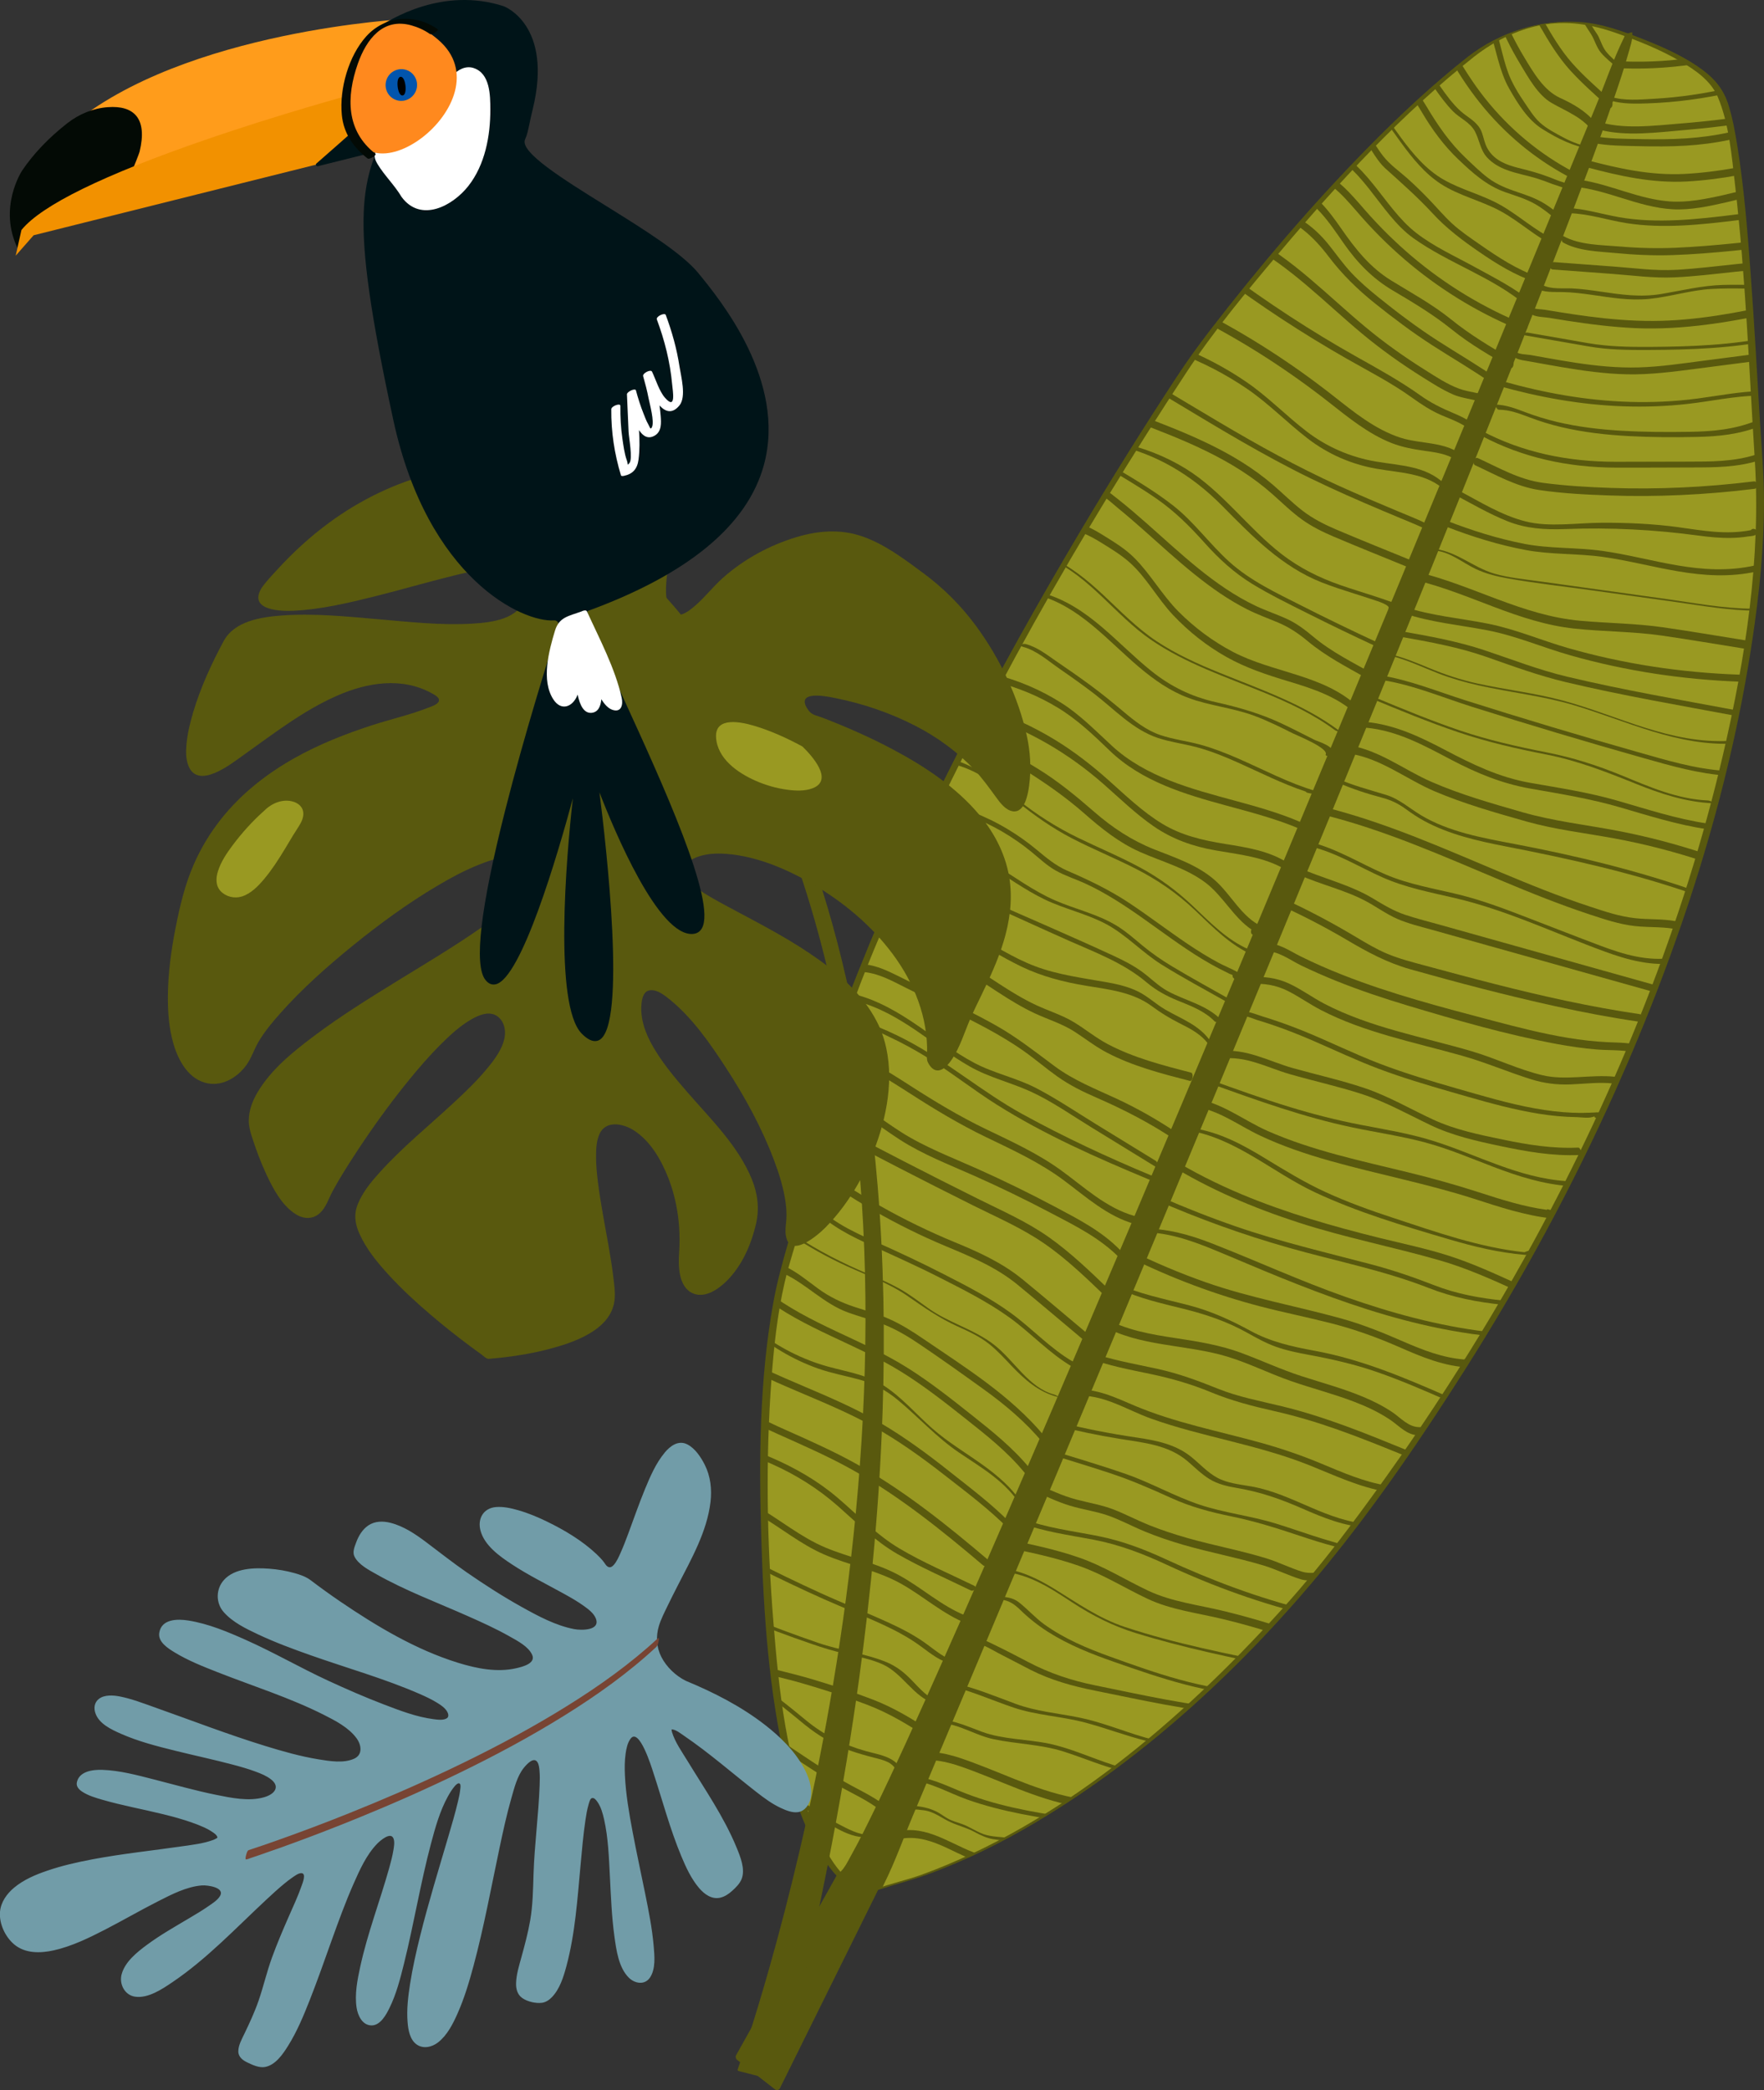 <?xml version="1.0" encoding="UTF-8"?>
<svg id="Layer_2" data-name="Layer 2" xmlns="http://www.w3.org/2000/svg" xmlns:xlink="http://www.w3.org/1999/xlink" viewBox="0 0 1041.81 1234.35">
  <rect x="0" y="0" width="1041.81" height="1234.35" fill="#333333" stroke="none"/>
  <defs>
    <style>
      .cls-1 {
        fill: none;
      }

      .cls-2 {
        fill: #992;
      }

      .cls-3 {
        fill: #001418;
      }

      .cls-4 {
        fill: #030a05;
      }

      .cls-5 {
        fill: #0255ad;
      }

      .cls-6 {
        fill: #ff891e;
      }

      .cls-7 {
        fill: #fff;
      }

      .cls-8 {
        fill: #ff9c1b;
      }

      .cls-9 {
        fill: #784433;
      }

      .cls-10 {
        fill: #59590e;
      }

      .cls-11 {
        fill: #719ca8;
      }

      .cls-12 {
        fill: #f29100;
      }

      .cls-13 {
        clip-path: url(#clippath);
      }
    </style>
    <clipPath id="clippath">
      <path class="cls-1" d="M704.68,210.6s82.29-112.99,164.21-177.4c24.24-19.06,55.15-25.01,82.4-15.88,26.65,8.93,57.58,22.41,64.84,38.56,13.33,29.64,17.6,144.23,22.81,223.57,5.21,79.34-25.88,344.68-251.63,637.41,0,0-123.46,161.26-268.19,198.52,0,0-22.44,14.1-46.27-50.71-23.83-64.81-29.88-250.25-8.73-318.5,21.15-68.25,25.48-112.88,30.73-133.73,5.26-20.85,68.26-188.74,209.82-401.84Z"/>
    </clipPath>
  </defs>
  <g id="Layer_1-2" data-name="Layer 1">
    <g>
      <g>
        <path class="cls-10" d="M495.2,1105.69c2.83-5.06,5.66-10.11,8.49-15.17.4-.71,1.13-.9,1.84-.92,7.39-.13,14.77-.25,22.16-.38.35-.13.73-.12,1.09,0,1.25.08,1.85,1.26,1.72,2.37,0,.33-.06.66-.23,1-20.35,41.11-40.7,82.21-61.05,123.32-2.89,5.84-5.78,11.68-8.67,17.52-.52,1.06-2.08,1.14-2.84.54-7.41-5.77-14.83-11.54-22.24-17.31-.88-.69-1.28-1.9-.66-3.01,20.14-35.99,40.27-71.98,60.41-107.97Z"/>
        <g>
          <path class="cls-2" d="M704.68,210.6s82.29-112.99,164.21-177.4c24.24-19.06,55.15-25.01,82.4-15.88,26.65,8.93,57.58,22.41,64.84,38.56,13.33,29.64,17.6,144.23,22.81,223.57,5.21,79.34-25.88,344.68-251.63,637.41,0,0-123.46,161.26-268.19,198.52,0,0-22.44,14.1-46.27-50.71-23.83-64.81-29.88-250.25-8.73-318.5,21.15-68.25,25.48-112.88,30.73-133.73,5.26-20.85,68.26-188.74,209.82-401.84Z"/>
          <g class="cls-13">
            <path class="cls-10" d="M968.94,82.16c-9.4-.2-19.02-.09-28.02-1.87-1.82-.36-.83,3.94.48,4.2,8.42,1.67,17.37,1.61,26.16,1.83,9.22.23,18.49.28,27.86-.28,17.31-1.04,34.97-4.29,52.43-11.86,1.74-.76.27-4.83-1.14-4.22-16.92,7.34-34.04,10.63-50.83,11.76-9.06.61-18.02.63-26.93.44Z"/>
            <path class="cls-10" d="M1055.45,92.35c-20.15,5.21-40.67,9.35-60.5,10.37-20.24,1.03-39.28-3.28-57.86-8.19.51.13-.07,4.22.9,4.48,18.58,4.91,37.62,9.22,57.86,8.19,20.15-1.03,41.04-5.29,61.5-10.63.12-.03-.44-4.23-.9-4.48-.43-.23-.86-.46-1.29-.69.18.1.25.46.28.95Z"/>
            <path class="cls-10" d="M990.54,130.01c-11.71.54-23.32.21-34.45-1.76-10.42-1.85-20.37-5.08-31.21-5.5.84.03,1.34,3.14,2.55,3.18,11.53.44,22.07,4.1,33.22,5.86,10.52,1.65,21.43,1.91,32.44,1.4,11.29-.52,22.69-1.84,34.1-3.26,11.37-1.42,22.77-2.66,34.25-6.14-.52.16-1.52-3.5-2.55-3.18-11.23,3.41-22.36,4.65-33.48,6.05-11.66,1.46-23.33,2.83-34.87,3.36Z"/>
            <path class="cls-10" d="M989.95,146.32c-11.09.49-22,.22-32.79-.7-11.33-.96-24.21-.8-33.95-6.24-1.91-1.07-1.18,3.22-.11,3.82,9.12,5.09,20.44,5.25,31.03,6.25,11.14,1.05,22.38,1.59,33.84,1.2,23.48-.79,47.38-3.87,71.08-6.24,1.42-.14.25-4.35-1.15-4.21-22.66,2.26-45.46,5.12-67.94,6.11Z"/>
            <path class="cls-10" d="M953.38,157.45c-11.86-.88-23.72-1.76-35.57-2.64-2.63-.19-3.11,4.17-.82,4.34,11.86.88,23.72,1.76,35.57,2.64,11.93.89,23.88,2.55,36.12,2.03,24.22-1.03,48.86-6.16,72.81-5.2,2.56.1,1.98-4.3-.16-4.38-23.45-.94-47.54,3.78-71.32,5.12-12.42.7-24.54-1.01-36.62-1.91Z"/>
            <path class="cls-10" d="M981.22,173.61c-12.39,2.1-24.01.37-35.62-1.34-5.53-.81-11.08-1.6-16.76-1.9-6.01-.32-12.44.66-17.73-1.98-.87-.44-4.82,1.5-3.6,2.11,4.68,2.33,10.08,1.88,15.45,1.99,5.96.13,11.77.87,17.55,1.7,10.93,1.57,21.86,3.48,33.42,2.35,12.28-1.21,24.69-5.22,36.94-5.88,12.87-.7,25.54-.02,38.24.2.95.02,4.94-2.2,2.92-2.23-11.48-.19-22.93-.66-34.5-.35-12.11.32-24.05,3.27-36.31,5.34Z"/>
            <path class="cls-10" d="M1047.09,198.77c-24.61,5.14-48.77,5.95-72.75,6.1-12.49.08-24.58-.16-36.55-2.24-11.84-2.06-23.68-4.12-35.53-6.19-1.62-.28-4.23,1.17-1.52,1.64,12.61,2.19,25.21,4.4,37.82,6.58,11.4,1.97,22.98,2.1,34.86,2.04,24.81-.13,49.83-.89,75.3-6.21,2.72-.57-.42-2-1.65-1.74Z"/>
            <path class="cls-10" d="M1045.37,207.94c-13,1.69-26,3.37-39,5.06-12.86,1.67-25.79,3.63-38.51,3.99-12.67.36-25.05-.89-37.22-2.73-5.91-.89-11.79-1.92-17.65-2.97-3.04-.54-6.07-1.09-9.11-1.63-1.8-.32-8.01-.31-8.66-2.34-.58-1.8-4.01-2.66-3.1.14,1.61,5,6.14,5.09,10.51,5.87,6.6,1.19,13.19,2.4,19.81,3.52,12.65,2.14,25.43,3.93,38.54,4.22,13.63.29,27.51-1.55,41.39-3.35,14.7-1.91,29.39-3.82,44.09-5.72,2.22-.29.55-4.25-1.08-4.04Z"/>
            <path class="cls-10" d="M958.15,254.43c-13.15-.76-26.15-2.28-38.66-5.26-6.36-1.51-12.55-3.43-18.61-5.71-5.88-2.22-11.65-4.49-18.28-4.53.36,0,1.41,3.04,2.49,3.04,6.62.04,12.4,2.31,18.28,4.53,6.05,2.29,12.25,4.2,18.61,5.71,13.01,3.09,26.53,4.62,40.21,5.35,13.27.71,26.71.78,40.18.48,12.32-.27,24.82-1.43,37.42-6.47-.39.16-1.66-3.44-2.68-3.03-13.28,5.31-26.43,6.29-39.39,6.49-13.26.2-26.5.15-39.56-.61Z"/>
            <path class="cls-10" d="M911.13,285.14c-13.84-1.85-25.91-8.89-38.19-14.53-2.32-1.07-3.81,3.22-1.65,4.21,12.15,5.58,24.1,12.53,37.71,14.57,13.6,2.04,27.69,2.74,41.68,3.23,28.08.97,56.64-.37,85.45-3.91,2.67-.33,1.98-4.69-.34-4.4-28.47,3.49-56.68,4.82-84.43,3.86-13.51-.47-27.03-1.26-40.22-3.02Z"/>
            <path class="cls-10" d="M991.23,311.35c-14.71-1.99-29.75-2.67-44.94-2.62-14.98.04-31.28,2.78-45.34-.79-14.28-3.63-26.91-11.61-39.71-18.41-1.8-.95-4.5,1.34-2.19,2.57,10.27,5.46,20.39,11.38,31.22,15.72,10.91,4.36,21.92,5.11,34.2,4.64,26.88-1.02,52.77.35,78.61,3.85,6.29.85,12.65,1.49,19.17,1.39,3.39-.06,6.82-.32,10.28-.89,1.53-.25,4.21-.04,5.32-1.95.36-.61-.12-1.3-.4-1.61-.07-.08-.14-.15-.21-.23-.53-.6-1.95-1.03-2.79-.31-.06.05-.13.11-.19.16-.1.08-.17.17-.25.25-14.93,2.89-28.8.14-42.79-1.75Z"/>
            <path class="cls-10" d="M900.18,321.17c-15.67-3.05-30.84-7.85-45.5-13.54-2.5-.97-2.64,2.6-.66,3.37,15.13,5.88,30.81,10.79,47.02,13.83,14.93,2.81,30.72,1.97,45.82,4.1,29.98,4.24,58.55,15.72,90.96,8.53,2.6-.58.49-3.9-1.3-3.51-32.04,7.11-60.35-4.38-90-8.57-15.28-2.16-31.26-1.27-46.35-4.2Z"/>
            <path class="cls-10" d="M934,346.79c-8.39-1.17-16.78-2.34-25.18-3.51-8.74-1.22-17.7-2.05-26.08-4.44-13.37-3.82-23.42-14.27-38.04-14.9-2.68-.12,1.02,1.13,1.88,1.17,9.41.41,16.73,6.96,24.72,10.8,6.06,2.91,12.67,4.54,19.39,5.73,16.41,2.9,33.17,4.74,49.75,7.05,16.78,2.34,33.57,4.68,50.35,7.02,15.32,2.14,30.61,4.91,46.41,4.94,2.7,0-1.01-1.17-1.88-1.17-17.35-.04-34.16-3.32-50.98-5.67-16.78-2.34-33.57-4.68-50.35-7.02Z"/>
            <path class="cls-10" d="M933.4,366.63c-34.54-3.12-63.36-20.9-96.21-28.8-1.78-.43-2.41,4.5-.92,4.86,31.99,7.69,60.17,24.99,93.63,28.56,17.03,1.82,34.47,1.66,51.37,4.09,16.57,2.39,33.04,5.21,49.54,7.84,1.85.29,2.42-4.62.92-4.86-16.51-2.63-32.97-5.45-49.54-7.84-16.05-2.31-32.55-2.39-48.79-3.86Z"/>
            <path class="cls-10" d="M1027.85,398.47c-34.98-1.18-69.2-6.38-101.95-15.79-15.69-4.51-30.64-11.02-46.77-14.27-16.64-3.35-33.88-4.68-49.85-10.1-2.37-.8-1.31,3.47.17,3.97,15.73,5.34,32.66,6.81,49.09,9.99,16.96,3.28,32.63,10.17,49.11,14.83,32.54,9.21,66.48,14.37,101.19,15.54,2.17.07.6-4.12-.98-4.17Z"/>
            <path class="cls-10" d="M827,376.03c17.24,3.05,34.48,6.18,50.84,11.92,15.51,5.44,30.72,11.05,46.85,14.89,33.18,7.9,67.03,13.69,100.68,19.98,2.72.51,3.66-2.65.92-3.17-33.65-6.29-67.51-12.08-100.68-19.99-16.88-4.02-32.65-10.23-48.98-15.67-15.73-5.24-32.22-8.23-48.7-11.14-2.73-.48-3.67,2.68-.92,3.17Z"/>
            <path class="cls-10" d="M821.56,387.37c9.87,2.42,18.88,6.88,28.26,10.49,7.53,2.9,15.33,5.1,23.27,6.89,18.68,4.2,37.96,6.22,56.26,11.67,31.49,9.38,61.71,24.82,96.4,22.67.65-.04-2.62-1.65-3.6-1.59-35.81,2.21-66.54-15.02-99.34-23.81-16.34-4.38-33.38-6.34-49.95-9.94-10.12-2.2-19.71-5.42-29.16-9.36-7.51-3.13-15.02-6.19-23-8.15-3.09-.76-.66.75.87,1.12Z"/>
            <path class="cls-10" d="M816.68,401.71c17.98,2.83,35.17,10.18,52.32,15.6,16.89,5.34,33.83,10.54,50.81,15.62,16.98,5.08,34.02,10.03,51.09,14.85,16.17,4.56,32.37,9.25,49.48,10.33,3.12.2.38-2.72-1.32-2.83-17.97-1.13-34.96-6.34-51.93-11.15-17.07-4.84-34.1-9.8-51.08-14.9-16.98-5.1-33.91-10.32-50.79-15.68-16.38-5.2-32.71-11.96-49.91-14.68-3.05-.48-.3,2.58,1.32,2.83Z"/>
            <path class="cls-10" d="M809.52,412.37c17.11,7.09,34.23,14.18,51.84,20.12,16.8,5.67,33.98,9.65,51.52,13.05,18.84,3.65,35.84,10.37,53.38,17.42,14.52,5.84,29.4,10.77,45.51,11.46,2.08.09-2.1-1.62-2.96-1.66-18.29-.78-34.68-8.08-51-14.79-14.29-5.87-28.69-10.52-44.03-13.54-17.6-3.46-34.85-7.34-51.72-13.07-16.95-5.76-33.44-12.59-49.91-19.42-.97-.4-5.33-.68-2.64.44Z"/>
            <path class="cls-10" d="M806.75,429.78c18.65,1.7,34.6,10.68,50.58,19.06,14.84,7.78,29.7,13.94,46.51,16.9,17.98,3.16,35.65,6.01,53.1,11.11,16.96,4.95,33.79,10.3,51.46,12.91,3.18.47,2.43-3.04-.1-3.41-18.45-2.73-35.94-8.57-53.68-13.65-16.72-4.78-33.69-7.35-50.89-10.37-18.39-3.23-34.14-10.93-50.29-19.42-14.68-7.71-29.73-14.98-46.8-16.54-3.2-.29-2.49,3.17.1,3.41Z"/>
            <path class="cls-10" d="M797.42,445.14c18.3,2.92,33.32,15.16,49.92,22.22,17.37,7.39,35.72,12.57,53.95,17.75,16.88,4.8,34.2,6.77,51.51,9.93,18.76,3.42,37.14,8.23,55.07,14.25,1,.34.98-4.48-.21-4.87-17.19-5.77-34.79-10.41-52.74-13.82-18.7-3.55-37.44-5.64-55.69-10.88-18.23-5.23-36.56-10.43-53.87-17.98-16.17-7.06-30.68-18.69-48.6-21.56-.65-.1-.79,4.73.65,4.96Z"/>
            <path class="cls-10" d="M839.11,481.38c-6.98-4.19-12.66-9.53-20.63-11.97-9.75-2.99-19.43-5.46-28.73-9.62-2.96-1.33-1.7,1.46.13,2.28,8.53,3.82,17.32,6.62,26.4,9.05,5.27,1.41,9.6,3.48,13.95,6.68,3.51,2.58,7.12,4.99,10.96,7.07,14.79,8.01,31.52,11.79,48.14,15.02,38.22,7.43,76.01,15.86,112.47,28.71,3.06,1.08,1.81-1.6-.13-2.28-34.8-12.26-70.83-20.96-107.36-27.9-18.99-3.61-38.69-7.1-55.21-17.03Z"/>
            <path class="cls-10" d="M965.81,542.29c-9.32-1-18.19-4.03-26.92-6.9-17.77-5.85-35.07-12.84-52.25-20.05-34.59-14.51-68.92-29.91-105.75-39-2.44-.6-2.01,4.18-.1,4.65,36.84,9.09,71.16,24.49,105.75,39,17.18,7.21,34.48,14.2,52.25,20.05,8.73,2.87,17.6,5.89,26.92,6.9,8.92.97,18.14.13,26.77,2.42,2.56.68,1.7-3.97.1-4.65-.69-.29-1.38-.59-2.08-.88-.52-.22-.89-.12-1.14.17-7.69-1.4-15.72-.86-23.56-1.71Z"/>
            <path class="cls-10" d="M903.05,542.32c-13.6-5.24-27.21-10.51-41.49-14-14.64-3.59-29.66-6.01-43.44-11.96-15.12-6.52-29.05-15.48-45.35-19.36-2.88-.69-.51,2.49.95,2.84,15.36,3.65,28.56,11.99,42.73,18.3,13.54,6.03,28.17,8.83,42.69,12.21,30.68,7.14,59.15,20.84,88.44,31.57,13.63,4.99,27.86,8.96,43.16,6.77,1.8-.26-1.42-3.17-2.76-2.98-15.12,2.16-29.11-2.06-42.52-7.09-14.19-5.32-28.28-10.87-42.42-16.31Z"/>
            <path class="cls-10" d="M850.83,546.29c-6.98-1.96-14.07-3.72-20.93-6.01-6.79-2.27-12.73-5.84-18.79-9.51-14-8.48-30.17-11.98-45.01-18.72-.25-.11-.11,4.06.95,4.54,13,5.91,27.3,8.99,39.89,15.76,6.2,3.33,11.89,7.55,18.37,10.37,6.53,2.85,13.61,4.51,20.51,6.44,28.67,8.04,57.34,16.08,86.01,24.12,16.18,4.54,32.36,9.08,48.54,13.61.42.12.11-4.24-.95-4.54-28.39-7.96-56.77-15.92-85.15-23.88-14.48-4.06-28.95-8.12-43.43-12.18Z"/>
            <path class="cls-10" d="M841.29,570.18c-7.39-2-14.84-3.91-21.86-6.84-6.45-2.69-12.45-6.27-18.43-9.85-13.54-8.11-27.44-15.53-41.77-22.16-.12-.17-.32-.33-.63-.45-.17-.07-.36-.1-.57-.1-.17-.08-.33-.16-.49-.23-1.37-.62-2.22.37-2.39,1.57-.6.67-.71,1.43.31,1.85,0,0,.01,0,.02,0,.2.33.47.61.84.78,13.45,6.14,26.57,12.95,39.29,20.46,12.02,7.1,23.73,13.41,37.35,17.25,28.2,7.95,56.64,15.41,85.38,21.75,16.43,3.62,33,6.77,49.78,9.22,2.71.4,2.45-4.16.25-4.49-29.08-4.25-57.54-10.64-85.72-17.82-13.83-3.52-27.59-7.23-41.34-10.94Z"/>
            <path class="cls-10" d="M969.5,617.99c-6.31-2.37-13.23-2.15-20.07-2.48-7.85-.38-15.6-1.28-23.25-2.54-15.16-2.49-29.93-6.3-44.65-10.18-29.88-7.87-59.86-15.7-88.44-26.95-8.44-3.32-16.74-6.95-24.84-10.96-6.67-3.3-13.3-8.23-21.33-7.81-2.94.15-2.72,4.85-.07,4.71,7.91-.41,14.87,5.15,21.52,8.37,6.66,3.22,13.45,6.2,20.32,8.98,13.96,5.64,28.29,10.43,42.78,14.78,28.71,8.61,57.93,17.06,87.66,22.61,7.97,1.49,16.04,2.66,24.21,3.32,8.32.67,17.26-.17,24.98,2.73,2.69,1.01,3.6-3.65,1.17-4.57Z"/>
            <path class="cls-10" d="M869.25,620.88c-29.25-8.57-59.96-13.97-86.94-28-7.23-3.76-13.84-8.7-21.25-12.11-7.08-3.26-14.86-4.29-23.04-3.57-2.9.25-2.59,4.24.02,4.01,8.38-.74,15.9.61,22.98,4.25,6.53,3.36,12.54,7.64,19.06,11.03,12.69,6.6,26.31,11.3,40.13,15.34,14.27,4.17,28.81,7.6,43.13,11.63,14.08,3.96,27.33,9.73,41.24,14.05,7.36,2.28,14.9,3.24,22.91,2.94,8.38-.32,16.84-1.45,25.04-.58,2.68.28,3.87-3.67,1.15-3.95-14.07-1.48-28.96,2.36-42.66-.88-14.36-3.4-27.66-10.02-41.78-14.15Z"/>
            <path class="cls-10" d="M928.88,657.18c-7.61-.31-15.09-1.25-22.45-2.58-15.6-2.82-30.67-7.35-45.75-11.67-15.57-4.46-31.1-9.08-46.15-14.86-15.53-5.97-30.36-13.42-45.79-19.61-7.64-3.07-15.42-5.82-23.33-8.24-5.48-1.68-12.17-5.09-18.39-1.32-2.34,1.41,1.57,2.42,2.92,1.6,3.47-2.1,9.19.9,12.22,1.81,3.63,1.1,7.23,2.26,10.8,3.5,7.32,2.53,14.5,5.38,21.58,8.43,13.27,5.72,26.29,11.94,39.85,17.03,13.79,5.17,27.97,9.42,42.2,13.51,13.57,3.9,27.12,7.93,41.02,10.88,7.22,1.53,14.55,2.78,22,3.48,3.89.37,7.81.58,11.75.64,2.24.03,7.68.98,10.24-.5-.1.54.66.89.98.96.13.03.27.06.4.1.8.19,2.33.23,3.07-.64.09-.11.18-.22.28-.32.42-.49.46-.83.14-1.28-1.09-1.52-2.92-1.17-4.69-1.08-4.33.24-8.63.32-12.9.14Z"/>
            <path class="cls-10" d="M932.1,677.76c-15.3.7-29.93-1.71-44.36-4.7-14.11-2.92-28.21-5.8-41.15-11.76-13.62-6.27-26.42-13.89-40.74-18.71-13.86-4.67-28.28-7.84-42.4-11.81-13.9-3.91-27.95-12.02-43.51-9.86-1.5.21-.28,4.55,1.11,4.36,14.58-2.02,27.54,5.3,40.55,9.06,14.09,4.07,28.52,7.21,42.45,11.72,14.4,4.67,27.3,11.96,40.82,18.43,12.94,6.19,26.88,9.34,41.08,12.33,15.38,3.24,30.93,6.06,47.27,5.31,1.42-.07.29-4.42-1.11-4.36Z"/>
            <path class="cls-10" d="M798.65,665.83c14.26,3,28.82,5.09,42.84,8.84,14.01,3.74,27.23,9.43,40.68,14.54,14.53,5.52,29.42,10.31,45.45,11.34,1.1.07-1.36-2.92-2.34-2.98-28.54-1.84-52.87-15.66-79.18-23.87-13.78-4.3-28.21-6.63-42.5-9.39-14.17-2.74-28.06-6.28-41.74-10.47-16.22-4.97-32.13-10.71-48.04-16.44-1.83-.66.89,2.49,1.67,2.77,27.21,9.8,54.51,19.63,83.16,25.66Z"/>
            <path class="cls-10" d="M916.67,714.89c-.88-.24-1.77-.49-2.65-.73-.19-.05-.35.09-.47.35-13.85-1.88-26.94-6.09-39.99-10.31-13.72-4.44-27.63-8.32-41.72-11.77-28.2-6.9-56.92-12.88-83.27-24.53-14.4-6.37-27.48-17.15-43.69-19.19-1.12-.14-1.08,4.62-.04,4.75,14.67,1.85,26.41,11.1,39.27,17.17,13.21,6.24,27.14,10.94,41.31,14.94,28.18,7.95,57.22,13.44,85.04,22.39,15.06,4.85,30.07,9.87,46.17,11.68,0,0,0,0,0,0,0,0,0,0,0,0,.07,0,.14.02.21.03.73.08.79-4.51-.17-4.77Z"/>
            <path class="cls-10" d="M904.96,740.03c-.38-.4-.76-.8-1.14-1.2-.48-.5-2.39.25-3.46.73-27.07-2.91-52.64-12.1-77.85-20.38-13.47-4.42-26.79-9.24-39.62-15.12-12.55-5.75-24.22-12.95-35.99-20.12-13.03-7.94-26.5-15.19-42.01-17.61-.84-.13-4.32,1.08-3.78,1.16,28.45,4.43,50.25,24.83,75.39,36.63,25.19,11.83,52.29,19.85,79.15,27.76,14.7,4.33,29.66,7.99,45.32,9.26.54.04,4.2-.9,3.99-1.12Z"/>
            <path class="cls-10" d="M895.13,757.8c-12.94-5.9-25.9-11.81-39.53-16.18-13.24-4.25-27.02-7.1-40.58-10.45-27.76-6.87-55.23-14.76-81.38-25.68-15.06-6.29-29.62-13.64-43.47-22.24-1.3-.81-.82,3.71.13,4.3,23.87,14.82,49.83,25.79,76.67,34.5,27.24,8.84,55.6,14.34,83.16,22.26,15.86,4.56,30.78,11.26,45.66,18.04.79.36.51-4.01-.65-4.54Z"/>
            <path class="cls-10" d="M888.52,768.18c-14.55-1.48-28.23-3.96-41.55-9.16-12.25-4.78-24.63-9.01-37.45-12.38-26.71-7.03-53.57-13.3-79.55-22.29-15.31-5.3-30.36-11.23-45.15-17.71-1.35-.59-5.12.78-2.67,1.86,25.55,11.21,51.89,20.74,78.94,28.41,27.67,7.85,56.05,13.33,82.72,23.78,14.17,5.55,28.58,8.36,44.07,9.93,2.52.26,3.18-2.19.63-2.45Z"/>
            <path class="cls-10" d="M672.93,727.7c15.6-.29,29.86,4.62,43.55,10.23,13.44,5.51,26.75,11.32,40.22,16.76,26.85,10.84,54.19,20.78,82.7,27.46,7.86,1.84,15.81,3.44,23.85,4.73,3.9.63,7.82,1.23,11.76,1.67,2.03.23,3.79.4,5.8-1,.22-.15.65-.46.65-.81,0-.75-.14-.82-.67-1.17-.91-.59-2.87-.07-3.8.77-.03.03-.06.06-.09.08-.13-.03-.27-.07-.46-.1-1.17-.24-2.42-.31-3.61-.48-1.89-.26-3.77-.55-5.65-.84-3.49-.55-6.95-1.16-10.41-1.82-7.17-1.37-14.27-2.97-21.3-4.76-13.83-3.52-27.39-7.77-40.76-12.47-26.95-9.48-52.77-21.39-79.33-31.74-13.05-5.08-26.56-8.88-41.27-8.61-1.88.03-4.14,2.16-1.19,2.1Z"/>
            <path class="cls-10" d="M867.76,803.1c-.8-.2-1.6-.4-2.4-.61-.24-.06-.41.12-.51.43-12.89-1.03-24.57-5.61-36.03-10.6-12-5.23-24.02-10.13-36.76-13.65-26.62-7.37-54-12.24-79.98-21.37-15.23-5.35-30.06-11.64-44.47-18.75-1.47-.73-1.02,3.82,0,4.33,24.58,12.13,50.37,21.82,77.18,28.79,13.77,3.58,27.81,6.37,41.6,9.91,13.73,3.52,26.81,8.23,39.66,13.86,13.4,5.87,26.94,11.67,42.26,12.22,1.44.05.52-4.29-.55-4.56Z"/>
            <path class="cls-10" d="M776.34,797.74c-13.27-2.44-25.91-5.27-37.61-11.64-11.65-6.35-23.2-11.68-36.19-15.1-14.85-3.92-30.11-6.77-43.92-13.31.52.24,1.19,2.95,2.24,3.45,11.92,5.65,24.94,8.58,37.85,11.77,13.26,3.28,25.76,7.47,37.58,14.04,5.58,3.11,11.14,6.24,17.19,8.41,6.32,2.26,13,3.6,19.68,4.84,13.39,2.48,26.47,5.45,39.2,9.81,14.78,5.07,29.05,11.31,43.3,17.56-.51-.22-1.18-2.98-2.24-3.45-24.87-10.89-49.83-21.37-77.08-26.38Z"/>
            <path class="cls-10" d="M838.55,842.86c-6.73.12-11.29-5.53-16.42-8.95-5.4-3.6-11.2-6.51-17.18-9-11.73-4.9-24.12-8.23-36.26-12.16-12.25-3.97-23.84-9.39-35.88-13.83-12.2-4.5-25.13-6.62-38.21-8.6-15.02-2.26-30.04-4.82-42.99-12.33-1.82-1.06-2.56,3.76-1.18,4.56,22.33,12.96,50.24,11.24,74.73,18.76,12.79,3.93,24.68,9.95,37.28,14.33,12.4,4.31,25.24,7.58,37.48,12.28,7.34,2.82,14.48,6.17,21.03,10.54,5.33,3.56,10.07,9.34,17.1,9.21,2.01-.04,2.2-4.86.5-4.83Z"/>
            <path class="cls-10" d="M830.31,856.24c-23.84-9.74-47.75-19.51-73.07-25.67-12.81-3.12-25.76-5.51-37.9-10.39-11.63-4.68-23.14-8.97-35.56-11.7-14.13-3.11-28.52-5.45-41.93-10.52-1.47-.55-.41,3.65.69,4.06,11.75,4.44,24.27,6.81,36.71,9.4,12.46,2.6,24.38,6.04,35.98,10.84,12.05,4.99,24.5,8.22,37.37,11.12,12.72,2.87,25.12,6.61,37.3,10.9,13.89,4.9,27.5,10.46,41.1,16.01,1.44.59.39-3.62-.69-4.06Z"/>
            <path class="cls-10" d="M818.83,877.36c-13.5-2.3-25.81-7.67-38.16-12.83-11.75-4.91-23.78-9.05-36.15-12.48-24.85-6.88-50.51-11.8-74.14-21.75-11.72-4.93-23.12-10.71-36.89-9.61-2.51.2-.7,3.8,1.1,3.66,16.61-1.33,30.47,8.15,44.87,13.34,15.3,5.52,31.26,9.38,47.14,13.4,15.9,4.03,31.73,8.28,46.83,14.33,14.9,5.97,29.35,12.9,45.54,15.65,2.58.44,1.72-3.4-.14-3.72Z"/>
            <path class="cls-10" d="M809.87,900.15c-25.9-1.16-45.98-17.88-70.78-22.26-6.94-1.23-14.15-1.85-20.28-5.2-5.69-3.11-10.17-8.12-15.22-12.21-9.24-7.49-20.61-9.77-32.39-11.5-15.33-2.26-30.43-5.18-45.27-8.96-1.23-.31-4.89,1.26-2.4,1.9,12.39,3.15,24.95,5.78,37.7,7.84,14.54,2.35,28.88,3.58,40.22,13.29,4.23,3.63,8.22,7.64,12.95,10.53,4.93,3.01,10.63,4.29,16.4,5.26,13.54,2.27,25.71,6.56,38.02,11.96,12.54,5.49,25.26,10.78,39.59,11.42,1.77.08,4.23-1.95,1.44-2.07Z"/>
            <path class="cls-10" d="M801.7,913c-.72-.27-2.51-.3-3.36.55-3.82-.5-7.59-1.97-11.14-2.96-3.99-1.12-7.94-2.36-11.87-3.64-7.38-2.4-14.69-4.96-22.12-7.24-14.66-4.51-30.36-6.23-44.86-11.1-14.88-5-28.49-12.86-43.32-18.04-15.15-5.29-30.64-9.8-45.99-14.58-.9-.28-5,1.01-3.12,1.6,12.91,4.02,25.87,7.93,38.71,12.13,12.75,4.17,24.89,9.42,37.02,14.96,11.42,5.22,23.33,8.4,35.81,10.94,13.6,2.77,26.58,6.9,39.59,11.23,7.11,2.36,14.24,4.68,21.54,6.55,3.66.94,9.5,4.15,13.65,1.16.18-.12.29-.28.34-.49-.06-.74-.31-.85-.88-1.07Z"/>
            <path class="cls-10" d="M790.45,928.59c-6.92-1.7-14.66,1.78-21.52-.38-7.19-2.26-13.9-5.68-21.14-7.9-15.24-4.67-31.13-7.59-46.49-11.96-7.83-2.23-15.54-4.76-23.04-7.79-6.96-2.81-13.58-6.34-20.57-9.06-7.05-2.74-14.64-3.93-21.98-5.89-8.37-2.23-16.14-5.86-23.87-9.53-2.3-1.09-3.65,3.16-1.7,4.08,7.09,3.37,14.19,6.77,21.76,9.08,7.27,2.22,14.98,3.24,22.17,5.71,7.56,2.6,14.54,6.45,21.9,9.49,7.47,3.09,15.16,5.67,22.97,7.94,15.58,4.53,31.73,7.49,47.25,12.17,7.5,2.26,14.45,5.78,21.89,8.12,6.89,2.17,14.64-1.31,21.52.38,2.43.6,2.84-3.99.85-4.48Z"/>
            <path class="cls-10" d="M776.55,952.14c-.64-.33-1.29-.66-1.93-1-.63-.32-1.39-.28-1.97-.04-29.31-7.27-57.17-17.71-84.26-30.27-12.74-5.9-25.66-10.81-39.68-13.61-15.37-3.07-31.17-4.88-45.62-10.52-2.22-.87-3.15,1.62-.96,2.48,13.83,5.39,28.89,7.32,43.65,10.14,15.43,2.95,29.46,8.38,43.42,14.88,27.48,12.79,56.03,23.09,85.9,30.21,1.7.41,3.54-1.21,1.45-2.29Z"/>
            <path class="cls-10" d="M767.21,964.7c-14.57-5.13-29.42-9.58-44.55-13.25-14.91-3.62-30.64-5.45-44.42-11.94-13.68-6.44-26.3-14.5-40.69-19.53-14.18-4.95-29.05-8.05-43.93-11.06-1.13-.23-1.46,4.56-.43,4.77,14.88,3.01,29.76,6.11,43.93,11.06,14.39,5.03,27.01,13.08,40.69,19.53,13.78,6.49,29.51,8.32,44.42,11.94,15.13,3.67,29.98,8.12,44.55,13.25,1,.35,1.46-4.41.43-4.77Z"/>
            <path class="cls-10" d="M756.94,983.29c-31.19-6.44-62.75-12.48-92.68-22.44-15.24-5.07-27.91-14.05-41.42-22.39-11.41-7.04-23.71-12.79-37.93-12.69.25,0,1.89,2.38,3.08,2.38,17.58-.13,31.5,9.22,45.21,18.2,11.81,7.74,23.96,13.93,37.54,18.12,27.76,8.58,56.53,14.52,85.23,20.44.09.04.18.08.25.09,1.12.22,2.23.43,3.35.65.62.12-1.78-2.18-2.62-2.35Z"/>
            <path class="cls-10" d="M744.62,999.58c-.74-.27-1.48-.55-2.23-.82-.89-.33-2.14-.06-2.59.41-29.74-1.21-57.4-11.11-84.24-20.79-13.57-4.89-26.95-10.53-38.72-18.97-5.44-3.9-9.92-9.06-15.18-13.17-5.46-4.27-12.33-2.56-18.53-4.93-1.58-.6-4.24.68-1.72,1.64,2.89,1.1,5.87,1.42,9.04,1.67,5.37.43,8.58,2.72,12.28,6.34,5.03,4.91,10.51,9.19,16.35,12.9,12.06,7.65,25.41,12.93,38.9,17.64,27.64,9.65,55.76,19.44,86.42,20.01,1.71.03,1.31-1.52.2-1.93Z"/>
            <path class="cls-10" d="M731.48,1009.67c-28.89-2.22-56.75-8.65-84.62-14.3-14.13-2.86-27.14-7.22-39.69-13.82-6.07-3.19-12.14-6.37-18.32-9.36-5.43-2.63-10.76-5.76-17.29-5.38-2.52.15-3.04,3.05-.48,2.9,7.45-.43,14.33,4.56,20.51,7.65,5.71,2.86,11.32,5.93,17.01,8.82,12,6.1,24.79,9.64,38.18,12.32,27.41,5.49,54.75,11.82,83.13,14,2.02.16,4.29-2.63,1.57-2.84Z"/>
            <path class="cls-10" d="M716.47,1028.8c-29.03,6.56-53.23-9.21-79.17-14.45-12.52-2.53-25.43-3.63-37.31-8.01-12.43-4.59-24.43-9.64-37.55-12.54-1.11-.24-3.62,1.29-4.09,1.18,14.13,3.12,26.87,8.99,40.4,13.55,13.41,4.52,28.17,5.11,41.9,8.74,24.73,6.54,47.67,18.58,75.81,12.21,2.39-.54,2.46-1.24,0-.68Z"/>
            <path class="cls-10" d="M698.62,1044.34c-29.68,9-53.32-9.27-79.39-14.61-13-2.66-26.85-2.41-39.23-6.93-10.34-3.77-20.09-8.81-32.18-6.81-2.88.48-.98,2.06.81,1.77,14.04-2.32,25.45,6.71,38.11,9.38,13.64,2.88,27.92,3.04,41.15,7.23,23.1,7.32,45.44,19.72,72.56,11.49,2.72-.83-.59-1.91-1.84-1.53Z"/>
            <path class="cls-10" d="M680.33,1061.63c-12.55,1.38-25.12,2.67-37.21,1.4-12.37-1.31-24.06-4.87-35.4-9.06-11.1-4.11-21.91-8.87-33.01-12.98-10.23-3.79-20.78-7.5-32.58-5.95-2.15.28-1.98,5.01-.12,4.77,12.58-1.65,23.74,2.71,34.58,6.84,11.05,4.21,21.87,8.96,33.02,12.95,10.71,3.84,21.77,6.98,33.39,8.2,12.09,1.27,24.65-.02,37.21-1.4,2.14-.23,1.98-4.98.12-4.77Z"/>
            <path class="cls-10" d="M666.46,1077.3c-.03-.69-1.14-.55-1.55-.52-.1,0-.19.02-.29.02-.54.05-1.12.28-1.59.58-.05-.13-.31-.16-.79-.07-.8-.05-1.6-.11-2.39-.17-1.71-.14-3.42-.32-5.12-.51-2.63-.3-5.25-.64-7.86-1-5.45-.75-10.9-1.53-16.34-2.33-10.86-1.61-21.67-3.38-32.27-5.78-10.71-2.42-21.2-5.51-31.23-9.66-9.23-3.82-18.14-8.12-28.5-8.97-1.26-.1-4.76,1.99-2.14,2.2,12.64,1.03,23.35,7.62,34.83,11.7,10.47,3.72,21.36,6.44,32.4,8.62,11.47,2.26,23.12,3.93,34.78,5.58,5.74.81,11.47,1.64,17.29,2.18,2.97.28,6.99,1.61,10.17-.63.2-.14.64-.51.62-.84,0-.14-.01-.27-.02-.41Z"/>
            <path class="cls-10" d="M643.13,1092.83c-.4-.04-.8-.07-1.2-.11-.05,0-.08,0-.1.03-10.13-.6-20.05-1.59-29.72-3.83-5.02-1.16-10.02-2.42-15.15-3.27-5.3-.88-11.07-.64-16.06-2.41-4.43-1.57-8.25-4.38-12.69-5.97-2.87-1.02-5.81-1.76-8.47-3.25-2-1.12-3.82-2.54-5.82-3.65-7.51-4.16-17.12-4.37-26.1-3.76-.8.05,1.83,2.18,2.72,2.12,5.19-.35,10.31-.29,15.26.44,6.12.9,10.36,4.65,15.71,7.06,4.64,2.1,9.58,3.28,14.08,5.73,3.49,1.9,6.98,3.57,11,4.26,4.85.84,9.9.95,14.74,1.85,5.1.95,10.08,2.26,15.12,3.38,9.55,2.13,19.41,2.94,29.4,3.49.72.04-1.88-2.04-2.72-2.12Z"/>
            <path class="cls-10" d="M628.78,1105.35c-9.12-.53-17.09-4.66-25.95-6.1-9.45-1.53-19.15-1.92-27.99-5.31-15.49-5.94-30.04-17.74-48.97-11.24-1.31.45-.68,5.12.74,4.63,19.3-6.63,33.98,6.17,49.89,11.83,8.42,3,17.63,3.32,26.54,4.77,8.85,1.44,16.83,5.57,25.95,6.1,1.44.08,1.09-4.61-.2-4.68Z"/>
            <path class="cls-10" d="M930.84-5.47c.86,4.95,1.72,9.92,3.04,14.63,1.26,4.5,3.28,7.13,5.59,10.68,2.37,3.64,3.32,8.12,6.14,11.4,2.71,3.14,5.95,5.67,9.01,8.35.43.38,2.17.62,3.01.41.25.21.59.35,1.03.36,15.61.54,31.56-.56,47.65-3.38,7.95-1.39,15.92-3.2,23.89-5.42,4.23-1.18,8.47-2.47,12.7-3.88,2.23-.74,4.83-.99,6.37-3.5.41-.66.23-1.55-.12-1.98-.79-.95-1.67-.94-2.91-.46-.65.25-1.08.86-1.29,1.53-1.25.41-4.12,1.08-4.57,1.22-1.74.56-3.48,1.11-5.23,1.63-3.73,1.12-7.47,2.16-11.21,3.1-6.98,1.76-13.95,3.21-20.9,4.33-14.71,2.39-29.27,3.25-43.55,2.76-1.42-.05-2.31,1.15-2.39,2.26-3.01-2.6-6.21-5.08-8.71-8.31-2.47-3.18-3.32-7.65-5.67-10.91-2.76-3.83-4.54-7.56-5.75-12.65-1.15-4.81-1.93-9.81-2.81-14.75-3.49-19.56-8.8-38.16-15.88-55.54-.47-1.16-4.12-1.19-3.86-.56,7.47,18.34,12.82,37.99,16.42,58.67Z"/>
            <path class="cls-10" d="M886.16-41.24c5.57,8.2,7.55,19.05,10.54,29.14,2.99,10.09,7.7,18.71,12.62,27.29,5.43,9.47,11.04,18.67,18.11,26.45,7.11,7.82,15.02,14.65,22.71,21.72,1.92,1.77,2.99-2.49,1.55-3.82,0,0,0,0,0,0,6.77,1.89,14.05,1.77,21.38,1.51,8.33-.29,16.72-.99,25.16-2.11,16.96-2.25,34.06-6.22,51.1-11.71,1.58-.51-1.52-2.65-2.72-2.26-15.79,5.09-31.6,8.83-47.33,11.1-7.54,1.09-15.05,1.85-22.51,2.27-8.41.48-17.43,1.28-25.13-1.11-1.02-.32-1.77-.05-2.06.39-7.2-6.55-14.56-12.98-21.1-20.37-6.9-7.79-12.33-17.08-17.68-26.45-5.25-9.18-9.58-18.49-12.53-29.39-2.48-9.18-4.89-18.38-9.86-25.71-1.53-2.25-3.52,1.17-2.23,3.07Z"/>
            <path class="cls-10" d="M870.94-22.17c6.08,8.87,8.58,20.77,12.69,31.21,3.96,10.07,8.67,19.62,14.04,28.53,5.04,8.37,10.58,18.52,18.68,23.22,8.83,5.13,19.49,8.78,25.32,18.39,1.09,1.79,2.69-.72,2.72-2.65,15.87,4.25,34.39,1.66,51.47.19,9.49-.81,19.01-1.88,28.55-3.18,4.77-.65,9.55-1.37,14.33-2.14,2.74-.44,6.42-.03,8.66-2.95.45-.58.58-1.56.25-2.07-.7-1.1-1.47-1.26-2.78-.87-.59.17-1.27.76-1.59,1.46-1.41.24-4.3.37-4.84.46-2.13.34-4.25.67-6.37.99-4.25.63-8.49,1.22-12.73,1.76-8.74,1.11-17.46,2.01-26.15,2.71-16.82,1.35-34.84,3.76-50.12-1.28-.54-.18-1.06-.08-1.49.18-5.3-6.4-13.08-10.72-20.12-13.92-9.65-4.39-15.65-14.72-21.35-24.18-5.72-9.49-10.65-19.71-14.72-30.54-3.74-9.94-6.28-20.83-12.01-29.19-1.45-2.12-3.58,2.23-2.45,3.88Z"/>
            <path class="cls-10" d="M891.25,52.2c5.28,9.33,11.25,18.76,19.74,24.06,8.97,5.61,18.14,10.19,28.86,11.91,1.32.21,3.93-.43,1.27-.86-6.39-1.03-12.3-3.15-17.86-6.15-4.73-2.56-9.83-5.13-13.87-8.84-3.53-3.24-6.24-7.69-9.04-11.79-2.88-4.23-5.65-8.6-7.91-13.43-4.63-9.9-6.11-22.05-9.92-32.57-4.02-11.1-9.13-21.42-14.01-31.81-.43-.92-3.89-.14-3.83,0,5.31,11.3,10.97,22.52,15.06,34.82,3.9,11.74,5.68,24.35,11.51,34.66Z"/>
            <path class="cls-10" d="M822.52,22.54c9.44,8.37,17.06,18.48,24.49,29.18,3.46,4.98,7.03,9.87,11.18,14.08,3.95,4.02,10.06,6.45,12.85,11.73,2.73,5.15,3.27,11.12,7.15,15.38,3.23,3.55,7.34,5.84,11.7,7.48,5.83,2.2,12.13,3.22,18.09,5.1,2.96.94,5.87,2.01,8.75,3.16,1.69.67,10.06,2.75,10.34,4.95.22,1.76,4.04,2.58,3.74.21-.2-1.57-1.04-2.74-2.19-3.65,20.72,1.69,38.48,12.28,59.35,13.44,10.41.57,21.34-1.77,32.09-4.23,10.86-2.49,21.73-5.57,32.58-9.17,1.59-.53.2-4.31-.75-4.48-.53-.09-1.05-.18-1.58-.27-.46-.08-.71.37-.8,1.01-10.48,3.42-20.98,6.36-31.48,8.71-10.77,2.41-21.61,4.56-31.99,3.78-18.45-1.4-34.51-9.92-52.52-12.69.82-.8,1.07-2.06-.25-2.7-20.35-10.03-38.48-24.24-53.54-42.2-7.56-9.01-14.14-19.01-20.17-29.58-2.97-5.22-5.89-10.49-9.16-15.42-2.99-4.51-7.34-8.27-9.66-13.34-.85-1.86-4.72-.49-3.61,1.94,2.45,5.36,6.94,9.18,10.07,13.96,3.38,5.17,6.39,10.68,9.5,16.11,5.96,10.4,12.57,20.13,20.02,29,14.75,17.56,32.44,31.57,52.21,41.67-.33-.03-.65-.08-.98-.1-1.14-.09-1.09,2.59-.37,3.88-2.46-1.46-5.72-2.13-7.68-2.94-6.08-2.51-12.27-4.63-18.71-6.25-6.46-1.62-13.26-3.04-18.41-7.42-2.38-2.02-4.27-4.57-5.49-7.79-1.11-2.93-1.55-6.26-3.05-8.9-2.75-4.86-7.78-7.08-11.63-10.58-4.8-4.36-8.73-9.83-12.55-15.33-7.63-10.98-15.48-21.32-25.17-29.91-1.54-1.37-4.35.45-2.37,2.21Z"/>
            <path class="cls-10" d="M861.38,94.21c8.43,8.05,16.64,15.41,27.59,19.28,6.19,2.18,12.53,3.98,18.18,7.32,4.86,2.88,9.24,6.53,13.55,10.25-.03.02-.04.03-.04.04.46.38.93.75,1.39,1.13.78.63,4.18-1.05,4.09-1.12-4.57-3.95-9.15-7.92-14.26-11.03-4.85-2.96-10.2-4.8-15.6-6.61-6.16-2.07-12.07-4.36-17.29-8.28-4.79-3.6-9.15-7.9-13.53-12.08-9.11-8.7-16.11-18.71-22.83-30.02-6.13-10.3-13.33-19.24-22.07-26.54-.79-.66-4.16,1.06-4.09,1.12,9.28,7.75,16.66,17.37,23.12,28.33,6.3,10.7,13.19,20.02,21.78,28.22Z"/>
            <path class="cls-10" d="M806.26,55.67c2.67,5.03,6.73,8.83,10.05,13.21,3.74,4.93,7.28,10.07,10.94,15.09,6.88,9.44,14.25,18.55,23.72,24.67,10.87,7.03,23.83,9.86,35.15,16,11.49,6.23,21.03,15.5,32.93,21.07.04.02-.12-3.76-1.09-4.21-11.46-5.36-20.69-14.1-31.61-20.33-10.77-6.14-23.14-8.98-33.89-15.16-10.14-5.83-17.94-15.03-25.12-24.8-3.39-4.61-6.67-9.35-10.07-13.95-3.68-4.98-8.38-9.31-11.38-14.95-.84-1.57.03,2.74.37,3.37Z"/>
            <path class="cls-10" d="M791.93,72.22c12.82,1.89,17.31,19.18,26.25,27.24,9.54,8.62,19.07,16.95,27.9,26.54,8.31,9.03,17.67,16,27.54,22.79,10.37,7.14,21.06,13.73,33.06,17.75,1.59.53,4.82-1.97,2.36-2.79-12.93-4.33-24.26-11.83-35.38-19.58-5.54-3.87-11.18-7.64-16.21-12.29-4.5-4.16-8.53-8.93-12.79-13.4-4.44-4.66-9.02-9.16-13.79-13.39-4.69-4.15-9.87-7.73-13.87-12.77-7.19-9.08-11.51-21.25-23.68-23.04-2.05-.3-4.03,2.56-1.38,2.94Z"/>
            <path class="cls-10" d="M779.03,88.46c25.4,6.99,35.22,37.65,55.78,52.26,20.94,14.89,46.17,22.72,66.09,39.31.3.25.96.27,1.66.15-.22,2.53.68,4.85,2.55,5.77,2.72,1.35,6.78,1.26,9.86,1.77,3.49.58,6.98,1.15,10.47,1.69,13.27,2.06,26.66,3.76,40.31,4.38,28.39,1.28,57.56-3.67,86.86-10.24.45-.1.12-4.71-.88-4.49-25.25,5.67-50.57,10.38-75.27,10.49-12.91.06-25.57-1.03-38.08-2.65-5.79-.75-11.54-1.61-17.28-2.53-2.99-.48-5.98-.97-8.97-1.47-1.64-.28-6.76-.2-8.39-1.79-.11-.39-.24-.77-.38-1.12,1.09-.35,1.95-.99,1.28-1.54-10.19-8.49-22.05-14.35-33.52-20.67-11.71-6.46-24.32-12.08-34.94-20.4-19.67-15.41-29.6-44.2-54.83-51.15-1.35-.37-4.82,1.56-2.34,2.25Z"/>
            <path class="cls-10" d="M774.92,103.61c12.61,4.07,20.87,15.09,29.64,24.99,8.91,10.04,18.47,19.29,28.63,27.68,19.88,16.43,41.97,29.54,65.7,39.13,2.08.84,4.58-2.49,2.18-3.46-24.35-9.85-46.94-23.39-67.16-40.5-9.88-8.36-19.16-17.54-27.84-27.47-8.46-9.68-16.77-19.89-28.97-23.83-2.12-.68-4.65,2.66-2.18,3.46Z"/>
            <path class="cls-10" d="M762.74,113.3c13.75,5,22.16,17.91,30.65,30.13,8.24,11.86,17.38,21.15,29.28,28.18,12.06,7.12,23.74,14.11,34.75,22.98,10.97,8.84,22.92,15.66,35.01,22.63,1.4.81,2.14-4.07.8-4.84-12.58-7.25-24.81-14.53-36.21-23.73-11.17-9.01-23.35-15.58-35.44-23.03-12.2-7.51-20.82-18.16-29.31-30.42-7.78-11.24-16.19-22.18-28.73-26.74-1.62-.59-2.27,4.31-.8,4.84Z"/>
            <path class="cls-10" d="M750.91,125.87c14.2,4.27,24.55,13.5,33.71,25.58,8.11,10.68,17.24,19.59,27.37,27.69,10.89,8.72,22.02,17.1,33.67,24.62,12.11,7.82,24.6,14.98,36.38,23.33.57.41,1.6.22,2.43-.24-.29.42-.26.81.45,1.01,23.8,6.71,48.46,11.22,74,12.12,12.45.44,25.09,0,37.86-1.44,13.58-1.53,27.32-4.56,40.75-4.87,1.47-.03,4.73-2.75,2.04-2.69-12.25.28-24.73,2.78-37.14,4.41-13.48,1.77-26.83,2.35-39.97,1.96-25.78-.76-50.64-5.34-74.63-12.09-.51-.14-1.5.21-2.31.7.35-.52.37-1.1-.3-1.57-11.79-8.35-24.28-15.51-36.38-23.33-12.05-7.78-23.57-16.47-34.8-25.53-5.57-4.49-11.02-9.17-15.99-14.47-4.84-5.16-8.95-11.09-13.42-16.66-8.39-10.45-18.86-17.84-31.35-21.59-1.73-.52-4.85,2.33-2.36,3.08Z"/>
            <path class="cls-10" d="M735.97,143.51c25.73,13.43,46.24,35.04,68.63,53.68,11.24,9.35,23.09,17.77,35.38,25.47,5.93,3.72,11.88,7.56,18.3,10.35,7.01,3.05,15.64,2.65,22,6.95,2.13,1.44,3.52-2.91,1.72-4.12-5.93-4.01-13.55-3.82-20.18-6.25-7.18-2.64-13.67-7.01-20.12-11.05-12.28-7.7-24.14-16.11-35.38-25.47-22.39-18.64-42.9-40.24-68.63-53.68-2.27-1.18-3.66,3.11-1.72,4.12Z"/>
            <path class="cls-10" d="M720.39,162.69c24.07,17.99,49.12,34.43,75.1,49.23,12.9,7.35,26.12,14.09,38.25,22.79,5.6,4.02,11.2,7.76,17.53,10.47,6.99,3,14.36,5.39,19.72,11.22.67.73,2.14.57,3.08,0,.25.43.55.79.85.95,24.15,12.87,51.02,18.76,79.65,18.83,14.89.04,29.81-.06,44.71-.1,13.27-.03,26.59.01,40.3-4.32,1.24-.39-.89-3.75-2.26-3.32-13.77,4.35-27.16,4.15-40.48,4.19-14.14.03-28.29.1-42.42.1-28.65,0-55.46-5.54-79.63-18.43-.15-.08-.29-.14-.41-.18-4.46-4.78-9.98-7.61-15.84-10.06-6.93-2.9-13.42-6.08-19.57-10.46-11.97-8.53-24.66-15.54-37.42-22.69-27.12-15.21-53.22-32.29-78.26-51-1.58-1.18-4.97,1.24-2.9,2.79Z"/>
            <path class="cls-10" d="M708.1,188.31c27.18,13.92,52.89,30.5,77.07,49.51,11.38,8.94,22.79,18.24,36.22,23.65,6.54,2.64,13.44,3.87,20.57,4.86,7.95,1.09,16.23,2.3,21.59,8.71,1.67,2,4.48-1.36,2.9-3.25-9.67-11.57-26.21-9-39.43-13.32-14.97-4.9-27.31-15.02-39.61-24.68-24.43-19.2-50.42-35.95-77.88-50.02-2.21-1.13-3.33,3.57-1.43,4.54Z"/>
            <path class="cls-10" d="M696.26,208.65c14.2,5.44,27.69,12.41,40.26,20.98,12.81,8.73,23.7,20.07,36.01,29.51,11.77,9.03,25.49,15.05,40.29,17.67,14.94,2.64,29.76,2.45,41.16,13.27-.11-.11-.02-3.56-.85-4.34-11.2-10.63-25.68-10.65-40.42-13.14-15.09-2.55-29.06-8.62-41.03-17.8-12.11-9.29-22.82-20.44-35.39-29.08-12.75-8.76-26.45-15.87-40.89-21.41-.15-.06-.1,3.98.85,4.34Z"/>
            <path class="cls-10" d="M681.98,230.16c27.08,16.19,53.93,32.91,81.98,47.33,13.65,7.02,27.63,13.39,41.73,19.49,7.09,3.07,14.22,6.06,21.36,9.04,3.68,1.54,7.39,3.02,11.03,4.64,2.05.91,4.09,1.86,6.06,2.93.43.24,2.49,1.07,3.56,1.75,0,.15.03.32.09.51.04.12.07.24.11.36.35,1.14,1.51,2.47,2.82,1.78.15-.08.31-.16.46-.24.56-.3.55-1.02.49-1.5-.53-4.2-6.97-5.93-9.8-7.3-5.28-2.55-10.76-4.69-16.17-6.95-11.89-4.97-23.75-9.99-35.47-15.32-24.14-10.96-47.27-23.78-70.07-37.29-12.43-7.37-24.82-14.82-37.23-22.23-2.25-1.35-2.64,1.99-.93,3.01Z"/>
            <path class="cls-10" d="M670.38,248.9c28.85,10.96,57.86,22.25,81.33,43.13,5.71,5.08,11.21,10.48,17.38,14.9,5.81,4.16,12.2,7.28,18.75,10.07,14.85,6.32,29.87,12.29,44.81,18.42,2.37.97,3.81-3.23,1.62-4.13-14.94-6.13-29.96-12.1-44.81-18.42-7.17-3.05-14.08-6.52-20.29-11.32-6.02-4.66-11.47-10.12-17.25-15.1-23.2-19.99-51.75-30.96-79.93-41.67-2.39-.91-3.84,3.29-1.62,4.13Z"/>
            <path class="cls-10" d="M657.33,262.45c25.1,5.26,46.41,18,64.45,36.26,17.99,18.2,35.34,36.06,59.03,45.35,6.22,2.44,12.62,4.49,19.01,6.52,3.83,1.22,7.66,2.42,11.46,3.7,1.09.37,10.76,3.21,8.59,5.31.11-.1,3.08.44,4.06-.51.18-.18.36-.35.55-.53.03-.04.06-.09.08-.13-.11-2.52-2.4-2.74-4.13-3.36-2.94-1.06-5.92-2.06-8.9-3.03-6.73-2.19-13.52-4.23-20.19-6.57-12.34-4.33-23.85-10.04-34.24-18.06-20.06-15.48-35.36-37.41-56.93-50.67-11.99-7.37-25.18-12.47-39.16-15.4-.8-.17-4.28,1-3.68,1.12Z"/>
            <path class="cls-10" d="M651.93,275.08c10.51,6.39,21.18,12.55,31.31,19.58,10.51,7.29,19.49,16.21,28.2,25.96,8.45,9.45,17.45,17.7,28.01,24.16,10.66,6.52,21.93,12,33.08,17.6,13.26,6.67,26.63,13.11,40.11,19.35,2.13.99,3.17-1.22,1.04-2.21-15.13-7.01-30.13-14.27-44.99-21.81-14.82-7.53-30.25-14.66-42.8-26.04-11.5-10.43-20.8-23.5-32.98-33.05-12.25-9.61-25.8-17.22-39.01-25.25-1.53-.93-4.24.32-1.96,1.71Z"/>
            <path class="cls-10" d="M642.37,290.11c7.28-.13,12.86,5.86,18.07,10.11,5.17,4.22,10.22,8.61,15.23,13.05,9.83,8.71,19.52,17.64,29.72,25.84,9.86,7.93,20.18,15.24,31.41,20.88,5.79,2.91,11.89,5.11,17.87,7.61,6.53,2.73,12.13,6.44,17.6,11.01,10.57,8.84,22.75,15.12,34.62,21.81.08,1.09,1.06,2.11,2.37,1.72.42-.13.84-.26,1.26-.38,1.79-.54,2.07-2.8.74-3.56-11.99-6.85-24.62-12.96-35.34-21.92-4.88-4.08-9.75-7.88-15.48-10.55-6.12-2.86-12.6-4.96-18.71-7.85-24.43-11.57-44.25-30.91-64.63-48.89-5.58-4.92-11.21-9.76-17.02-14.35-5.19-4.1-10.33-8.55-17.46-8.42-2.71.05-2.63,3.93-.24,3.88Z"/>
            <path class="cls-10" d="M631.55,312.37c7.11,1.39,13.32,4.72,19.35,8.46,5.61,3.48,11.31,6.93,16.3,11.38,9.8,8.73,16.52,21.4,25.62,31.05,9.32,9.88,19.9,18.19,31.46,24.71,11.53,6.5,24.03,10.62,36.77,14.45,14.6,4.39,29.2,9.17,40.48,19.9.5.48,1.42-3.98.58-4.78-20.16-19.16-50.3-20.07-74.08-32.62-11.73-6.19-22.52-14.19-32.06-23.78-9.57-9.62-16.55-22.18-26.11-31.73-5.27-5.27-11.58-9.09-17.76-12.95-6.34-3.96-12.86-7.47-20.35-8.94-.63-.12-1.4,4.64-.2,4.88Z"/>
            <path class="cls-10" d="M620.41,330.35c23.24,10.18,38.55,33.23,59.31,47.48,20.58,14.13,44.43,22.02,67.38,31.44,14.53,5.96,28.75,12.64,41.43,22.06.67.5,4.17,1.54,2.2.08-21.15-15.72-46.13-24.18-70.32-34.02-13.03-5.3-25.91-11.07-37.63-18.9-11.22-7.5-20.8-17.33-30.73-26.68-9.73-9.16-19.98-17.57-32.09-22.88-2.5-1.1-.85.86.44,1.42Z"/>
            <path class="cls-10" d="M673,394.22c8.75,7.38,18.13,13.95,28.82,17.93,12.6,4.69,26.49,5.91,39.09,10.64,7.84,2.94,15.33,6.65,22.79,10.4,2.76,1.39,21.17,8.66,19.23,12.52-.4.79,3.37,1.67,4.07.28,2.53-5.03-8.46-7.93-10.68-9.05-6.37-3.21-12.7-6.48-19.15-9.53-12.49-5.92-25.47-9.67-39.12-12.72-14.41-3.23-26.77-9.3-38.2-18.5-10.03-8.08-19.16-17.41-28.99-25.78-10.55-8.98-22-16.7-35.48-20.26-1.04-.27-4.84.69-2.41,1.33,24.43,6.45,41.15,26.82,60.02,42.74Z"/>
            <path class="cls-10" d="M604.07,382.01c8.16,2.1,15.07,8.4,21.9,13.11,6.73,4.64,13.41,9.37,19.93,14.36,12.24,9.37,23.19,21.47,38.01,26.37,7.46,2.47,15.47,3.44,23.08,5.51,8.34,2.27,16.3,5.5,24.11,8.99,13.27,5.93,26.21,12.55,40.08,17.15.17.34.62.66,1.41.81,1.2.24,2.4.47,3.61.71,1.66.33,3.3-1.11,1.06-1.77-16.28-4.78-31.08-12.78-46.49-19.48-7.2-3.13-14.55-5.99-22.19-8.07-7.61-2.07-15.63-3.02-23.08-5.51-8.4-2.81-15.32-8.3-22.07-13.99-6.29-5.3-12.65-10.48-19.23-15.34-6.59-4.87-13.32-9.53-20.07-14.14-5.83-3.98-11.5-8.59-18.46-10.38-1.61-.41-4.23.98-1.58,1.66Z"/>
            <path class="cls-10" d="M587.87,402.64c13.08,3.32,25.47,8.4,36.89,15.34,11.4,6.93,20.92,15.97,30.64,25.35,18.91,18.24,44.33,25.76,69.12,32.5,14.97,4.07,30.02,8.01,44.15,14.12.73.32.46-3.97-.65-4.45-24.77-10.71-52.3-14.63-77.37-24.61-12.24-4.87-23.95-11.23-33.81-20.28-9.72-8.93-18.71-18.25-29.76-25.31-12.24-7.82-25.66-13.51-39.87-17.11-.92-.23-.52,4.16.65,4.45Z"/>
            <path class="cls-10" d="M581.13,422.48c26.21,8.58,49.89,22.36,70.69,40.66,9.65,8.49,18.93,17.54,29.44,24.8,11.13,7.69,23.35,12,36.87,14.34,13.92,2.4,28.27,3.88,40.36,10.88-.17,1.69.58,4.12,1.25,3.25.98-1.26,1.05-1.47,1.5-3,.37-1.27.18-3.23-.74-3.83-10.96-7.05-24.02-9.08-36.99-11.17-13.23-2.12-25.82-5.05-37.12-11.92-11.58-7.04-21.52-16.63-31.71-25.72-9.99-8.91-20.48-17.05-31.8-23.94-13.08-7.96-27.04-14.3-41.66-19.08-1.12-.37-1.26,4.35-.08,4.74Z"/>
            <path class="cls-10" d="M567.58,432.36c25.04,14.9,50.7,28.63,72.89,48.14,10.17,8.94,20.49,17.18,32.77,22.64,12.98,5.77,27.1,9.46,38.61,18.07,10.3,7.7,16.66,20.63,27.26,27.74-.66,1.4-.22,3.3,1.43,3.14,1.32-.13,2.64-.26,3.95-.39,2.5-.24,2.87-3.66.99-4.48-12.13-5.27-18.41-19.13-28.32-27.67-10.26-8.85-23.27-13.05-35.62-17.97-13.2-5.27-24.5-12.71-35.3-22.11-10.65-9.27-21.33-18.08-33.25-25.42-14.2-8.75-28.64-17.1-42.96-25.63-2.14-1.27-4.61,2.66-2.45,3.95Z"/>
            <path class="cls-10" d="M600.42,473.15c10.42,8.43,21.12,16.01,32.95,22.1,12.19,6.28,24.91,11.49,37.13,17.69,12.91,6.55,24.63,14.56,35.3,24.68,10.57,10.02,20.8,20.64,34.11,26.41-.45-.2-1.27-2.83-2.33-3.29-12.98-5.63-22.93-16.03-33.24-25.8-9.41-8.92-19.55-16.39-30.79-22.47-12.05-6.52-24.75-11.78-37.07-17.78-12.77-6.22-24.52-13.72-35.65-22.7-11.84-9.55-23.64-19.41-38.5-23.54.39.11,1.24,2.99,2.33,3.29,13.71,3.81,24.81,12.57,35.75,21.41Z"/>
            <path class="cls-10" d="M591.84,491.11c6.03,3.5,11.79,7.47,17.23,11.92,4.67,3.82,9.08,8.06,14.31,11.03,5.64,3.21,11.94,5.15,17.83,7.86,5.97,2.75,11.72,5.96,17.31,9.41,11.59,7.16,22.51,15.41,33.67,23.27,5.89,4.15,11.85,8.2,18,11.92,3.03,1.83,6.11,3.58,9.24,5.23,1.79.94,3.6,1.84,5.43,2.71.65.31,1.36.79,2.07.95.31.14.62.28.94.42.03.02.07.02.11.04,0,.12-.02.24-.03.35-.11,1.34,1.22,2.05,2.16,2.22.88.15,1.4.15,2.18-.64.28-.28.47-.7.36-1.07-.52-1.81-1.25-2.36-2.72-3.14-3.41-1.81-7.02-3.24-10.43-5.07-6.24-3.35-12.25-7.12-18.14-11.08-11.61-7.81-22.74-16.36-34.39-24.1-11.63-7.72-23.85-13.58-36.62-19.1-6.98-3.02-12.52-7.77-18.38-12.62-5.29-4.38-10.89-8.34-16.73-11.86-13.23-7.97-27.73-13.52-43.04-16.81-2.6-.56-1,2.85.56,3.18,13.86,2.98,27.01,7.97,39.1,14.97Z"/>
            <path class="cls-10" d="M583.27,510.87c11.21,6.75,21.81,14.58,33.6,20.29,11.81,5.71,24.99,8.46,36.55,14.67,11.75,6.31,21.12,16.63,32.44,23.73,12.63,7.92,25.82,14.9,38.77,22.24.75.42,4.8.13,3.16-.8-11.86-6.72-23.85-13.22-35.53-20.25-6.19-3.73-12.13-7.82-17.74-12.48-4.96-4.13-9.82-8.43-15.31-11.74-11.18-6.74-24.19-9.59-36.11-14.77-12.83-5.58-24.1-14.05-36.02-21.29-12.77-7.76-26.61-12.71-40.95-17.12-1.53-.47-4.1.65-1.5,1.44,13.52,4.15,26.58,8.81,38.65,16.09Z"/>
            <path class="cls-10" d="M631,555.46c16.06,7.12,32.62,13.24,46.22,24.75,5.52,4.67,11.57,7.95,18.2,10.66,7.86,3.22,15.85,6.1,21.97,12.36.79.81,4.95.22,3.87-.89-8.74-8.94-21.02-11.22-31.59-16.97-5.59-3.04-10.05-7.69-15.18-11.44-5.19-3.79-10.91-6.7-16.71-9.39-24.98-11.57-50.35-22.38-75.52-33.54-14.52-6.44-28.93-13.17-43.7-19.08-1.22-.49-4.96.74-2.51,1.72,32.13,12.84,63.38,27.81,94.96,41.82Z"/>
            <path class="cls-10" d="M568,551.75c11.94,6.04,23.23,13.33,35.28,19.14,11.92,5.74,24.91,9.11,38.2,11.29,13.85,2.27,27.57,3.76,38.88,12.13,5.11,3.78,10.32,7.01,15.98,9.86,6.64,3.34,13.49,6.74,17.89,13.32,1.62,2.42,1.98-.6.96-2.12-6.65-9.96-17.3-13.48-26.95-19.09-5.56-3.23-10.27-7.82-16.04-10.68-5.58-2.77-11.76-4.27-17.99-5.39-14.56-2.62-29.19-4.4-42.89-9.57-13.03-4.92-24.64-12.67-36.86-19.17-14.42-7.67-29.33-14.4-44.63-20.26-1.35-.52-.2,3.66.8,4.05,12.75,4.88,25.23,10.36,37.38,16.5Z"/>
            <path class="cls-10" d="M519.47,553.61c17.53,2.96,33.55,9.97,48.56,18.74,14.51,8.48,27.8,18.95,43.07,26.1,7.85,3.67,16.32,6.17,23.62,10.91,6.28,4.08,12.15,8.68,18.79,12.19,15.29,8.07,32.31,12.46,49.17,16.81,1.82.47,2.34-4.47.76-4.88-16.86-4.35-33.87-8.74-49.17-16.81-6.99-3.69-13.06-8.71-19.77-12.82-7.08-4.34-15.14-6.77-22.64-10.27-15.26-7.14-28.56-17.62-43.07-26.1-15.01-8.77-31.03-15.78-48.56-18.74-1.91-.32-2.36,4.6-.76,4.87Z"/>
            <path class="cls-10" d="M510.83,574.15c8.91,1.04,16.54,5.45,24.3,9.3,8.06,3.99,16.13,7.98,24.19,11.97,15.51,7.68,31.12,15.31,45.3,25.32,6.82,4.82,13.18,10.3,19.99,15.13,7.23,5.13,15.08,8.96,23.19,12.49,16.31,7.12,31.97,15.2,46.72,25.16,2.15,1.45,2.4-3.22.89-4.23-11.47-7.75-23.48-14.61-36.04-20.44-12.57-5.83-25.26-10.8-36.47-19.12-11.19-8.31-21.98-16.87-34.1-23.76-12.01-6.83-24.51-12.78-36.9-18.91-7.05-3.49-14.11-6.99-21.16-10.48-6.31-3.12-12.61-6.19-19.83-7.03-2.4-.28-1.9,4.37-.08,4.58Z"/>
            <path class="cls-10" d="M572.78,629.88c11.35,6.48,24.12,9.39,35.94,14.8,12.47,5.71,23.87,13.77,35.55,20.94,13.08,8.03,26.16,16.06,39.24,24.09,1.08.66.13-3.47-.74-4.01-11.75-7.21-23.5-14.42-35.25-21.64-11.71-7.19-23.2-14.97-35.36-21.33-11.79-6.17-25.16-8.81-36.92-15.09-11.45-6.11-21.85-14.06-32.55-21.44-11.72-8.08-23.92-15.37-37.88-18.97-.69-.18.09,3.86,1.26,4.16,25.49,6.58,44.42,25.75,66.72,38.5Z"/>
            <path class="cls-10" d="M524.94,612.25c7.72,3.58,15.17,7.69,22.42,12.14,14.13,8.67,27.15,19.06,41.16,27.9,28.18,17.79,59.24,31.5,90.01,44.3,1.85.77,4.58-1.04,1.95-2.13-26.14-10.88-51.87-22.85-76.63-36.47-23.9-13.15-44.71-31.3-68.94-43.92-6.88-3.58-13.97-6.83-21.3-9.47-5.38-1.94-10.87-3.12-16.97-1.7-2.47.57.85,2.87,2.29,2.54,9.25-2.15,18.4,3.27,26.02,6.8Z"/>
            <path class="cls-10" d="M537.77,646c14.5,9.33,29.12,18.14,44.66,25.62,15.86,7.63,31.82,14.99,46.01,25.58,13.18,9.84,25.61,21.16,41.76,25.7,1.17.33,1.13-4.39-.09-4.73-17.02-4.79-29.8-17.15-43.83-27.26-13.63-9.82-28.88-16.77-43.94-24.02-15.54-7.48-30.16-16.29-44.66-25.62-14.41-9.27-28.99-18.34-45.18-24.26-1.07-.39-1.11,4.29.09,4.73,16.19,5.92,30.76,14.98,45.18,24.26Z"/>
            <path class="cls-10" d="M531.41,673.07c13.81,8.88,29.21,14.77,44.17,21.43,15.13,6.73,30.01,13.95,44.65,21.66,14.51,7.64,29.51,14.94,41.21,26.99-.16-.16.95-4.01.23-4.76-11.02-11.35-24.85-18.36-38.49-25.62-15.08-8.02-30.43-15.53-46.04-22.52-15.2-6.8-30.91-12.71-44.99-21.67-13.93-8.86-26.57-20.02-42.73-24.69.14.04-.93,4.66-.08,4.9,15.91,4.6,28.4,15.49,42.06,24.27Z"/>
            <path class="cls-10" d="M616.25,734.06c13.22,9.06,24.94,20.33,36.61,31.56,1.84,1.77,3.51-2.68,2.1-4.03-11.32-10.89-22.69-21.83-35.38-30.82-13.09-9.27-27.84-15.7-42.13-22.81-29.6-14.74-59-29.88-88.2-45.4-2.04-1.08-3.08,3.74-1.44,4.61,28.72,15.26,57.64,30.16,86.75,44.68,14.06,7.01,28.67,13.3,41.68,22.22Z"/>
            <path class="cls-10" d="M601,758.77c12.82,10.52,25.47,21.3,38.19,31.96,1.7,1.43,5.16-1.3,3.12-3.02-12.73-10.66-25.37-21.44-38.19-31.96-12.07-9.9-25.76-16.13-40.05-22.02-30.14-12.43-58.53-28.37-84.7-48-1.75-1.32-5.24,1.43-3.12,3.02,25.56,19.17,53.19,35.08,82.6,47.36,14.91,6.23,29.5,12.28,42.15,22.65Z"/>
            <path class="cls-10" d="M554.67,754.38c14.1,7.17,28.41,14.34,41.34,23.61,12.95,9.29,23.92,21.54,37.75,29.47,2.22,1.27,1.32-2.48.1-3.18-13.38-7.67-24.05-19.45-36.5-28.57-12.43-9.1-26.21-16.11-39.83-23.1-13.32-6.84-26.87-13.2-40.56-19.28-14.22-6.32-28.6-12.98-38.78-25.77-1.52-1.9-3.14-.09-1.62,1.83,9.25,11.61,21.67,18.61,34.56,24.54,14.58,6.71,29.24,13.18,43.54,20.45Z"/>
            <path class="cls-10" d="M536.1,765.49c9.52,6.6,18.68,13,29.23,17.79,6.51,2.96,13.06,5.89,18.73,10.38,4.85,3.84,9.09,8.51,13.41,13.05,7.8,8.21,15.94,15.35,26.87,18.23,2.37.63-.92-1.1-1.62-1.28-15.19-4.01-23.79-20.34-35.84-29.63-11.72-9.03-26.41-12.72-38.45-21.27-5.74-4.07-11.3-8.39-17.43-11.8-6-3.33-12.31-6.04-18.63-8.71-14.94-6.33-29.27-13.63-42.81-22.63-.49-.33-4.15-1.33-2.84-.46,10.67,7.09,21.82,13.34,33.45,18.65,12.17,5.56,24.85,9.99,35.93,17.66Z"/>
            <path class="cls-10" d="M463.36,752.36c13.16,6.3,23.22,17.49,37.07,22.62,7.11,2.64,14.56,4.47,21.6,7.27,7.62,3.03,14.62,7.29,21.41,11.88,12.65,8.54,25.11,17.45,37.52,26.38,12.69,9.14,24.69,19.22,35.02,31.6,1.44,1.72,1.71-2.92.91-3.88-20.15-24.15-46.73-40.53-71.8-57.66-6.43-4.39-13.03-8.54-20.15-11.68-6.55-2.9-13.54-4.79-20.36-7.06-7.62-2.53-14.63-5.86-21.11-10.58-6.44-4.68-12.53-9.86-19.71-13.3-1.58-.75-1.48,3.89-.4,4.41Z"/>
            <path class="cls-10" d="M535.84,807.76c-26.77-16.81-57.9-25.63-83.12-45.18-1.79-1.38-4.56,1.46-2.51,3.06,24.83,19.25,55.37,28.02,81.83,44.37,13.36,8.26,25.8,18.01,38.17,27.83,12.29,9.75,24.67,19.44,34.91,31.93,1.33,1.62,4.92-.29,3.23-2.35-10.13-12.35-22.29-22.04-34.43-31.68-12.37-9.83-24.78-19.63-38.08-27.98Z"/>
            <path class="cls-10" d="M604.8,889.73c-13.25-21.59-36.11-30.24-54.01-45.93-9.59-8.41-18.03-18.45-28.69-25.38-11.5-7.47-25.45-8.63-38.35-12.9-15.39-5.1-29.47-13.2-41.72-23.9-1.99-1.74-.33,1.94.41,2.58,12.06,10.52,25.69,18.75,40.73,24.06,8.05,2.84,16.53,4.34,24.77,6.63,8.41,2.34,15.73,6.46,22.42,12.02,12.24,10.18,22.85,22.05,36.03,30.97,13.32,9.01,27.84,17.19,36.81,31.81.84,1.37,3.17,2.59,1.59.03Z"/>
            <path class="cls-10" d="M434.1,798.72c2.74,6.19,7.81,9.55,13.31,12.34,7.59,3.84,15.44,7.18,23.27,10.53,15.36,6.57,30.86,12.91,45.41,21.09,14.39,8.09,27.9,17.71,40.97,27.91,13.43,10.49,27.48,20.91,39.53,33.24.89.91.85-3.6.14-4.33-11.07-11.32-23.88-20.86-36.14-30.6-12.99-10.32-26.37-20.13-40.61-28.51-14.38-8.47-29.73-15.04-45.09-21.58-7.45-3.17-14.9-6.35-22.23-9.78-6.85-3.22-14.6-6.25-18.04-14.01-.85-1.93-.91,2.82-.53,3.7Z"/>
            <path class="cls-10" d="M420.91,823.63c11.3,10.26,24.7,17.12,38.39,23.27,14.72,6.61,29.47,13.01,43.57,20.87,28.05,15.64,53.09,35.81,77.78,56.74,1.45,1.23,5.1-1.4,3.19-3.02-24.69-20.93-49.72-41.09-77.78-56.74-13.49-7.52-27.55-13.81-41.67-20.07-14.36-6.36-28.46-13.33-40.29-24.07-1.41-1.28-5.05,1.33-3.19,3.02Z"/>
            <path class="cls-10" d="M455.65,864.54c14.32,6.37,27.44,14.55,39.34,25.05,11.33,10,22.06,20.75,35.06,28.21,13.93,7.99,28.77,14.43,43.2,21.45,1.87.91,4.34-1.64,1.99-2.78-14.73-7.17-30.01-13.62-44.11-21.99-13.58-8.06-24.62-19.89-36.74-30.16-11.72-9.93-24.88-17.43-38.82-23.47-7.14-3.1-14.45-5.84-21.8-8.47-7.14-2.55-14.26-5.64-21.9-6.87-2.42-.39-3.42,2.69-.98,3.09,8.26,1.33,16.02,4.79,23.73,7.59,7.1,2.58,14.14,5.29,21.02,8.35Z"/>
            <path class="cls-10" d="M570.32,954.18c-14.57-5.8-26.19-16.82-39.92-24.17-13.45-7.2-28.8-10.13-42.85-16.01-14.84-6.22-27.23-16.77-41.14-24.69-13.16-7.49-28.27-11.33-40.12-21.16.1.08-.46,3.88.35,4.55,12.23,10.15,27.92,14.02,41.42,21.91,13.01,7.61,24.77,17.4,38.65,23.43,14.81,6.43,31.18,9.34,45.32,17.22,13.24,7.38,24.66,17.91,38.85,23.56-.3-.12.46-4.23-.56-4.64Z"/>
            <path class="cls-10" d="M428.26,915.7c6.21,3.88,12.88,7.02,19.41,10.29,12.99,6.5,26.11,12.74,39.38,18.66,12.97,5.79,26.32,10.82,39.06,17.08,6.26,3.07,12.29,6.57,17.93,10.73,5.79,4.27,11.27,8.74,18.45,10.35.79.18,4.2-.86,3.67-.98-8.01-1.8-13.93-7.43-20.48-12-6.14-4.28-12.76-7.76-19.53-10.89-13.65-6.32-27.71-11.8-41.4-18.03-13.93-6.35-27.71-13.03-41.33-20-6.57-3.36-13.25-6.72-18.78-11.83-3.98-3.68-6.64-7.61-12.71-6.6-2.38.39-2.51,1.18-.06.77,3.3-.55,6.13,4.24,8.15,6.17,2.52,2.42,5.32,4.45,8.23,6.28Z"/>
            <path class="cls-10" d="M555.12,1005.3c-6.93-2.2-11.71-7.85-16.74-13.05-4.37-4.52-9.02-8.2-14.74-10.56-12.87-5.31-27.35-6.89-40.56-11.47-27.4-9.5-54.77-19.54-78.29-36.73-.89-.65-4.01.48-4.06.45,23.65,17.29,51.12,27.42,78.67,36.97,6.35,2.2,12.78,4.16,19.38,5.69,7.59,1.76,15.4,3.15,22.45,6.32,11.91,5.34,18.21,19.26,30.81,23.26.65.21,4.71-.37,3.07-.89Z"/>
            <path class="cls-10" d="M550.31,1022.74c-11.16-7.37-22.44-14.24-34.96-19.04-11.8-4.52-23.89-8.43-36.05-12.07-12.7-3.8-26.03-6.28-38.44-10.78-12.59-4.57-20.74-14.18-29.53-24.42-1.28-1.5-4.96.95-3.31,2.87,8.24,9.59,15.99,19.11,27.53,23.87,11.97,4.94,25.22,7.19,37.72,10.82,13.12,3.81,26.13,8,38.84,12.82,12.79,4.85,24.28,11.79,35.66,19.31,1.72,1.14,4.68-1.96,2.54-3.37Z"/>
            <path class="cls-10" d="M526.86,1039.31c-4.7-2.81-10.34-3.68-15.61-5.16-13.12-3.68-24.62-9.44-35.17-18.1-18.08-14.85-38.3-32.19-63.43-31.97-2.21.02.44,2.85,1.64,2.84,24.27-.21,43.47,17.45,60.97,31.64,8.12,6.59,16.86,11.74,26.66,15.25,4.71,1.69,9.54,3.03,14.41,4.29,2.8.72,5.69,1.38,8.25,2.69,3.52,1.81,5.34,5,6.94,8.95.47,1.17,4.19,2.14,3.55.57-1.92-4.72-4.18-8.59-8.21-10.99Z"/>
            <path class="cls-10" d="M472.09,1040.06c8.51,5.67,17.07,11.26,26.01,16.16,9.08,4.98,18.65,9.16,26.08,16.85.93.96,4.92-.96,4.05-1.86-7.22-7.48-16.32-11.76-25.19-16.54-9.87-5.33-19.27-11.5-28.63-17.74-4.5-3.01-9.05-5.96-13.35-9.29-4.53-3.51-8.43-7.78-12.57-11.83-7.06-6.91-15.45-10.81-25.52-11.27-1.46-.07-4.71,2.52-2.06,2.64,12.02.55,20.03,6.95,28.12,15.19,6.93,7.06,15,12.34,23.05,17.7Z"/>
            <path class="cls-10" d="M518.9,1082.66c-7.12,2.51-13.67-.34-19.43-3.18-5.85-2.89-11.52-6.15-17.01-9.71-5.07-3.28-9.88-6.95-14.73-10.59-4.73-3.55-9.67-6.73-15.55-7.9-.65-.13-3.18,1.35-2.35,1.51,6.9,1.36,12.41,5.56,17.9,9.75,5.52,4.22,11.2,8.16,17.11,11.71,9.76,5.87,21.29,14.09,34.18,9.55,1.64-.58,1.53-1.73-.12-1.15Z"/>
          </g>
          <path class="cls-10" d="M866.91,33.5c19.16-14.79,42.88-22.02,65.87-20.52,13.17.86,25.37,5.34,37.4,10.07,12.47,4.91,25.05,10.5,35.79,18.56,7.09,5.33,12.1,11.53,14.83,20.26,2.47,7.88,3.96,16.16,5.28,24.39,3.94,24.55,5.94,49.58,7.78,74.52,2.14,28.9,3.76,57.88,5.48,86.83.95,16,2.43,31.99,2.47,48.1.06,27.41-2.79,55.04-6.9,82.39-13.68,91.07-42.69,180.75-80.67,265.66-25.63,57.3-55.72,112.71-89.43,165.8-24.97,39.32-51.5,78.32-80.98,114.39-48.39,59.2-106.66,113.29-171.52,151.98-20.81,12.42-42.54,23.16-65.06,31.3-8.66,3.13-17.51,5.36-26.21,8.19-2.34.76-4.52,1.4-6.98,1.6-10.73.91-18.87-7.08-24.75-15.01-12.61-17.01-20.11-38.45-25.04-59.47-10.2-43.48-13.32-89.5-14.68-134.68-1.37-45.48-1.12-92.34,7-137.89,4.31-24.17,12.97-47.62,18.8-71.54,5.56-22.84,9.76-45.83,13.97-68.86,3.49-19.08,9.87-36.63,17.1-54.79,35.84-90.02,81.59-176.8,131.12-260.29,18.4-31.02,37.52-61.63,57.3-91.79,6.32-9.64,12.88-18.72,19.91-27.84,28.81-37.35,59.49-73.42,92.44-107.02,18.88-19.25,38.6-37.7,59.67-54.33.97-.77,3.82-.11,4.26-.47-42.74,33.74-80.45,74.45-115.7,116.27-19.18,22.76-38.5,45.89-54.89,70.83-63.33,96.33-120.56,197.29-167.7,302.31-11.45,25.5-22.55,51.29-31.78,77.61-8.93,25.48-11.24,52.73-16.94,78.87-3.2,14.67-6.82,29.28-10.85,43.78-3.26,11.72-7.29,23.3-9.99,35.15-4.25,18.62-6.27,37.64-7.67,56.48-3.56,47.96-2.69,96.13,1.12,143.51,3.27,40.65,7.61,83.12,23.8,119.91,6.06,13.76,15.26,33.84,31.04,38.05.95.25,1.9.39,2.88.51.69.09,2.06-.18.86.09.6-.14,1.12-.44,1.69-.66,9.06-3.46,18.69-5.4,27.83-8.76,81.09-29.75,152.34-90.61,211.2-155.42,14.28-15.73,27.63-32.04,40.41-49.05,40.43-53.79,77.21-110.42,109.41-169.5,49.45-90.73,88.52-187.6,111.76-287.47,13.3-57.16,22.4-116.07,18.75-173.79-3.42-54.04-5.43-108.4-11.61-162.02-1.99-17.29-3.51-36.36-10.15-52.27-4.08-9.77-13.35-16.08-22.01-21.15-12.03-7.05-25.15-12.28-38.34-16.9-14.31-5.01-29.23-7.62-44.81-4.47-13.79,2.79-26.83,9.25-38.27,18.08-.99.76-3.8.11-4.26.47Z"/>
        </g>
      </g>
      <path class="cls-10" d="M963.99,19.07c.52,3.94-1.3,8.81-2.35,12.62-2.4,8.68-5.29,17.24-8.22,25.78-9.82,28.62-20.64,56.94-31.52,85.22-15.43,40.09-31.26,80.03-47.23,119.93-19.22,48.03-38.67,95.97-58.23,143.87-21.15,51.8-42.44,103.55-63.81,155.26-21.52,52.07-43.13,104.11-64.8,156.13-20.12,48.3-40.3,96.57-60.52,144.83-16.98,40.52-33.99,81.02-51.03,121.51-12.27,29.15-24.56,58.3-36.86,87.44-5.75,13.61-10.77,27.98-17.42,41.21-.29.57-.51,1.2-.76,1.79-.24.56-1.24.8-2.22.97-.61.25-1.17.46-1.37.51-9.21,2.31-19.36.26-21.95-10,.02-.03.04-.06.06-.09,3.2-2.7,5.34-7.47,7.34-11.05,4.43-7.94,8.46-16.11,12.44-24.27,13.31-27.32,25.76-55.03,38.12-82.76,17.56-39.37,34.75-78.9,51.81-118.47,20.45-47.43,40.69-94.94,60.83-142.5,21.76-51.38,43.39-102.81,64.94-154.28,21.77-51.98,43.45-103.99,65.08-156.02,19.93-47.96,39.82-95.94,59.66-143.94,16.77-40.58,33.52-81.16,50.23-121.76,11.99-29.12,23.96-58.24,35.91-87.37,5.59-13.61,10.41-27.98,16.9-41.22.28-.58.49-1.2.74-1.8.24-.6,4.23-1.7,4.25-1.55Z"/>
    </g>
    <g>
      <path class="cls-10" d="M365.38,327.22c.2-.29.6-.41.94-.02,2.55,1.78,4.92,3.84,7.26,5.88,6.67,5.81,12.91,12.12,18.85,18.67,9.56,10.53,18.35,21.75,26.5,33.4,11.01,15.75,20.85,32.32,29.69,49.38,11.4,22.02,21.12,44.89,29.41,68.25,10.16,28.6,18.18,57.94,24.48,87.63,7.68,36.25,12.77,73.03,15.82,109.95,3.65,44.16,4.4,88.54,2.94,132.82-1.75,53.23-6.7,106.33-13.99,159.08-8.67,62.67-20.68,124.87-35.11,186.46-3.9,16.64-7.98,33.23-12.22,49.78-.09.37-.4.58-.78.48-7.64-1.94-15.29-3.88-22.93-5.83-.44-.11-.72-.59-.56-1.02,1.89-5.24,3.62-10.55,5.34-15.85,4.75-14.62,9.17-29.35,13.37-44.14,6.41-22.6,12.27-45.35,17.64-68.21,6.75-28.75,12.71-57.68,17.84-86.76,5.91-33.46,10.72-67.12,14.28-100.92,3.88-36.82,6.28-73.81,6.87-110.84.62-38.68-.73-77.41-4.55-115.91-3.85-38.78-10.21-77.35-19.73-115.15-9.6-38.13-22.45-75.5-39.11-111.14-16.92-36.22-37.81-70.59-62.65-101.94-6.26-7.9-12.78-15.61-19.52-23.11-.42-.29-.36-.71-.09-.94Z"/>
      <path class="cls-10" d="M393.34,357.11c.25-1.11.18,4.29,5.14,6.25,5.46,2.16,8.3-2.08,8.3-2.08,0,0-1.05,2.9-1.17,3.2-3.55,8.72-55.12,136.57-83.31,273.38,15.97-91.36,43.69-231.26,71.04-280.76Z"/>
      <path class="cls-10" d="M113.86,421.37c4.43-14.96,10.95-29.3,18.36-42.99,6.41-11.58,21.96-13.95,33.89-14.85,18.84-1.43,37.89.5,56.65,2.12,18.69,1.62,37.66,3.8,56.44,2.65,11.15-.68,27.36-2.54,30.96-15.32,1.1-3.91,2.04-8.75-.02-12.53-1.72-3.15-5.22-4.44-8.59-4.95-4.87-.73-9.91-.18-14.75.54-6.42.95-12.76,2.4-19.06,3.95-15.53,3.83-30.87,8.35-46.39,12.22-15.78,3.93-32.01,7.79-48.31,8.51-6.92.3-24.89-.13-19.46-11.8.43-.93.98-1.82,1.59-2.64,2.55-3.42,5.55-6.59,8.43-9.73,9.37-10.24,19.66-19.68,30.85-27.9,18.48-13.58,39.41-23.7,61.68-29.25,18.12-4.51,36.94-5.99,55.55-4.7,13.78.96,27.47,3.39,40.72,7.27,5.93,1.73,11.93,3.65,17.54,6.27,8.53,3.99,16.5,10.21,20.8,18.74,4.04,8.01,4.4,17.05,3.82,25.84-.51,7.68-2.33,16.12-.29,23.71.67,2.49,1.91,5.47,4.56,6.35,3.77,1.24,7.97-2.03,10.68-4.27,6.4-5.29,11.43-12.07,17.68-17.56,12.47-10.97,27.26-19.01,43.15-23.82,12.6-3.81,25.72-4.87,38.36-.64,13.4,4.49,25.05,13.38,36.3,21.67,12.07,8.89,22.58,19.34,31.46,31.43,13.98,19.04,24.78,41.54,29.93,64.67,2.14,9.63,2.74,19.75,1.42,29.54-.65,4.83-2.54,16.44-9.79,15.22-4.07-.68-7.24-4.86-9.5-7.95-4.17-5.69-8.16-11.35-13.01-16.51-9.94-10.6-21.8-19.22-34.69-25.89-14.72-7.62-30.85-13.15-47.09-16.41-2.93-.59-19.84-4.48-18.37,2.94.33,1.68,1.38,3.23,2.39,4.56,1.9,2.49,5.06,2.85,7.93,3.96,14.45,5.58,28.67,11.82,42.33,19.14,18.7,10.02,37.04,22.2,50.7,38.67,9.15,11.04,15.72,24.13,17.64,38.43,1.64,12.24-.15,24.64-3.74,36.38-3.35,10.96-8.21,21.37-13.18,31.67-2.16,4.46-4.34,8.91-6.33,13.46-3.66,8.38-6.18,17.37-11.51,24.93-2.36,3.35-6.76,7.91-10.94,4.48-1.15-.94-1.99-2.25-2.64-3.57-.84-1.71-.54-2.96-.48-4.96.6-21.38-7.57-41.79-20.15-58.79-12.61-17.04-29.35-31.05-47.64-41.64-15.27-8.84-32.62-16.26-50.39-17.7-6.22-.5-12.86-.27-18.67,2.26-3.18,1.39-8.01,4.23-7.48,8.37.51,4.01,4.88,7.12,7.87,9.3,5.69,4.14,11.96,7.5,18.14,10.84,16.46,8.88,33.18,17.33,48.73,27.78,15.69,10.54,31.16,23.41,39.94,40.5,10.31,20.05,8.38,44.4,1.97,65.36-6.28,20.53-17.23,40.93-32.41,56.28-4.53,4.58-21.03,18.8-23.32,4.7-.52-3.19.05-6.32.28-9.5.25-3.39.01-6.81-.45-10.17-1.18-8.55-3.82-16.89-6.86-24.95-7.28-19.28-17.34-37.61-28.59-54.85-9.22-14.12-19.49-28.93-32.65-39.7-3.08-2.52-7.69-6.3-12.01-5.7-4.68.64-5.09,7.27-5.11,10.84-.06,9.05,3.87,17.61,8.55,25.15,5.49,8.86,12.29,16.87,19.12,24.72,13.6,15.63,29.54,31.21,37.55,50.69,3.51,8.53,4.65,17.45,2.56,26.48-2.86,12.37-8.33,24.95-17.5,33.97-4.83,4.75-12.67,10.21-19.76,7.16-8.57-3.68-8.71-16.18-8.18-23.9,1.03-15.12-.9-30.34-6.46-44.49-4.15-10.56-10.56-21.7-20.37-27.94-6.24-3.97-16.44-6.04-20.16,2.16-1.73,3.81-2.01,8.25-2.06,12.38-.07,5.4.45,10.81,1.12,16.16,1.58,12.72,4.14,25.29,6.33,37.91,1.01,5.84,1.97,11.69,2.68,17.57.57,4.7,1.35,9.74.75,14.46-2.26,17.61-24.63,24.91-39.13,28.69-8.41,2.19-16.99,3.69-25.61,4.72-2.6.31-5.2.58-7.81.79-.79.06-1.8.31-2.55.04-1.09-.39-2.24-1.57-3.17-2.24-2.46-1.76-4.91-3.56-7.33-5.37-7.8-5.83-15.44-11.89-22.85-18.21-8.71-7.42-17.17-15.2-24.9-23.64-6.66-7.28-13.21-15.2-17.26-24.28-2.65-5.95-3.41-11.38-.97-17.51,2.76-6.95,7.75-13,12.7-18.5,13.39-14.91,29.09-27.62,43.75-41.21,6.94-6.43,13.82-13.03,19.87-20.32,4.39-5.29,9.03-11.41,10.36-18.32.94-4.87-.61-10.82-5.33-13.25-4.5-2.32-9.94.02-13.96,2.29-6.69,3.77-12.52,9.11-17.94,14.49-6.88,6.82-13.24,14.15-19.35,21.66-12.43,15.29-23.91,31.4-34.51,48.01-3.69,5.78-7.32,11.64-10.57,17.69-2.29,4.28-3.72,9.3-7.35,12.68-4.08,3.8-9.43,3.7-14.05.89-8.41-5.11-13.65-15.2-17.67-23.78-3.43-7.33-6.23-14.95-8.68-22.66-.98-3.07-1.71-6.07-1.67-9.32.08-5.76,2.19-11.29,5.07-16.21,7.9-13.51,20.86-23.97,33.19-33.24,16.04-12.06,33.14-22.67,50.22-33.18,16.2-9.97,32.6-19.7,48.21-30.59,6.15-4.29,12.21-8.77,17.74-13.85,3.94-3.62,7.95-7.69,10.26-12.59,1.72-3.64,2.08-7.75-.21-11.23-2.43-3.69-6.96-4.58-11.1-4.41-6.32.26-12.56,2.46-18.36,4.84-8.04,3.29-15.74,7.42-23.22,11.84-17.84,10.53-34.67,22.82-50.72,35.89-15.1,12.29-29.79,25.37-42.73,39.95-4.61,5.2-9.13,10.64-12.65,16.66-2.63,4.5-4.09,9.49-7.19,13.74-5.16,7.07-13.74,12.4-22.76,10.69-11.13-2.11-17.29-13.27-20.2-23.23-2.64-9.03-3.38-18.57-3.33-27.94.08-13.62,1.91-27.22,4.53-40.57,2.52-12.88,5.55-25.7,10.85-37.75,4.17-9.49,9.56-18.44,16-26.57,11.74-14.83,26.79-26.68,43.21-35.93,14.67-8.26,30.39-14.47,46.38-19.63,10.88-3.51,22.19-6.06,32.84-10.23,1.74-.68,5.6-1.84,6.24-3.94.63-2.08-2.72-3.78-4.1-4.54-17.67-9.79-38.12-6.45-55.84,1.31-20.08,8.79-37.47,22.37-55.22,34.98-7.15,5.08-27.4,21.44-32.96,5.95-1.42-3.97-1.3-8.46-.9-12.59.58-6.01,2-11.94,3.72-17.72Z"/>
      <g>
        <path class="cls-2" d="M445.28,428.61c9.67,2.87,19.08,7.12,27.96,11.9.17.09.35.19.52.28.05.03.11.08.16.13.07.04.13.08.18.14,5.17,5.04,18.43,19.49,5.98,24.42-4.71,1.87-10.27,1.57-15.2.92-6.44-.86-12.78-2.72-18.72-5.34-10.54-4.65-22.59-13.03-23.26-25.69-.65-12.4,15.01-8.94,22.37-6.76Z"/>
        <path class="cls-2" d="M128.76,514.42c1.74-5.46,5.05-10.41,8.45-14.97,5.45-7.3,11.74-14.34,18.56-20.4.13-.12.26-.24.39-.36,4.43-4.42,11.15-7.2,17.35-5.12,2.18.73,4.21,2.16,5.12,4.34,1.13,2.73.27,5.78-1.09,8.26-1.36,2.49-3.05,4.84-4.51,7.27-1.65,2.75-3.28,5.51-4.95,8.25-3.64,5.97-7.43,11.9-11.92,17.27-3.57,4.27-7.92,8.84-13.41,10.53-4.36,1.34-9.43.09-12.54-3.3-2.99-3.26-2.71-7.83-1.45-11.78Z"/>
      </g>
      <g>
        <path class="cls-8" d="M245.51,12.24c-3.97-.73-8.02-.88-12.05-.56-26.72,2.08-166.13,16.2-214.29,87.27,0,0-19.67,21.5-7.53,45.93l10.28-14.21,202.92-43.95s20.73-27.26,27.77-70.51c.34-2.06-3.33-3.27-7.09-3.97Z"/>
        <path class="cls-4" d="M80.39,68.32c-3.31-3.91-8.93-5.6-16.69-5.03-8.55.62-16.87,3.94-24.07,9.58-10.86,8.51-19.79,17.87-26.52,27.81-.15.22-14.56,22.08-2.5,46.35l.24.48,4.74-13.04c.4-1.09,1.31-1.89,2.45-2.14l49.78-10.78c2.38-.52,14.16-30.03,14.62-31.93h0c2.36-9.74,1.68-16.9-2.04-21.3Z"/>
      </g>
      <g>
        <path class="cls-12" d="M208.2,55.75l-.6.16c-.42.11-42.03,11.39-86.57,26.75-59.92,20.67-96.33,38.51-108.22,53.01l-.14.17-3.4,15.16,10.59-12.05,211.24-52.83-22.9-30.37Z"/>
        <path class="cls-3" d="M219.43,88.75l-10.9-10.22c-.2-.19-.44-.32-.71-.29-.27.04-.48.14-.63.37-.64.69-12.49,11.11-20.3,17.94-.32.28-.41.75-.21,1.13.19.37.61.56,1.01.48.01,0,.02,0,.03,0l31.31-7.82c.33-.08.59-.34.67-.67.09-.33-.02-.68-.26-.91Z"/>
      </g>
      <g>
        <path class="cls-3" d="M412.42,161.28c-9.66-11.8-32.56-26.03-54.7-39.8-25.11-15.61-51.07-31.75-47.6-39.18,1.15-2.46,1.74-5.25,2.63-9.47.5-2.36,1.06-5.03,1.87-8.31,12.18-49.8-16.81-60.73-17.1-60.83-35.78-11.63-66.94,7.37-75.64,13.47l-.71.57.28.68c.38.94.71.93,8.76-.32,4.66-.72,13.32-2.07,14.46-1.55,3.99,3.79,5.36,7.41,4.09,10.78-2.76,7.28-17.43,12.2-26.74,12.53-1.62.06-3.16.27-3.41,1.43-.33,1.53,1.82,2.65,7.13,5.27,2.82,1.39,8.08,3.98,8.26,5.07.18,1.14.92,2.19,2.21,3.12,1.08.78,1.38,2.27.74,3.62-1.85,3.87-3.62,7.47-5.3,10.88-18.71,37.94-26.45,53.65.65,178.86,20.34,93.97,76.64,119.6,94.84,118.3.9-.06,1.74.31,2.3,1.02.57.73.73,1.65.45,2.52-5.67,17.65-20.1,63.54-31.49,108.46-14.68,57.87-18.62,91.63-11.7,100.35,1.73,2.18,3.73,3.05,5.93,2.59,0,0,.02,0,.03,0,15.27-3.28,36.79-76.96,45.69-109.92-4.06,35.48-11.19,122.08,5.1,138.9,3.39,3.5,6.43,4.99,9.05,4.44.42-.09.84-.23,1.24-.43,16.6-8.08,4.21-115.58.29-146.39,8.65,22.39,35.02,85.8,55.44,83.61,2.25-.24,3.95-1.36,5.06-3.31,8.82-15.52-23.4-85.82-46.93-137.15-10.66-23.25-19.07-41.61-20.6-48.19-.23-1.01-.14-1.97.2-2.09,59.26-21.68,94.23-50.65,103.93-86.12,13.56-49.59-25.79-97.62-38.72-113.41Z"/>
        <path class="cls-7" d="M279.7,40.17c-4.65-1.48-9.28.91-12.31,4.42-7.95,9.22-5.26,23.19-14.19,31.79-5.24,5.04-12.51,7.27-19.54,8.43-3.6.59-7.99.47-10.69,3.4-2.59,2.81-1.88,5.56-.05,8.61,4.1,6.83,10.13,12.53,14.26,19.51,11.28,15.29,30.06,5.47,39.48-6.55,9.82-12.52,12.99-29.63,12.93-45.2-.03-8.23-.1-21.28-9.91-24.4Z"/>
      </g>
      <path class="cls-7" d="M346.62,361.07c-.4-.88-1.95-.62-3.23.06-7.59,2.76-13.19,3.29-15.63,11.37-3.57,11.81-8.29,29.34-.93,40.6,4.61,7.05,11.34,4.49,14.18-2.49.05-.13.09-.27.14-.4,1.3,6.31,3.73,11.2,8.24,10.78,3.78-.35,5.35-3.68,5.77-8.03,1.88,3.08,4.09,5.5,6.68,6.31,5.28,1.66,6.19-3.33,5.33-7.16-3.92-17.53-13.11-34.76-20.54-51.04Z"/>
      <path class="cls-6" d="M258.76,23.44c-40.07-34.27-52.54,24.56-53.7,30.78-.06.35,1.65,10.38,1.66,10.73,1.58,63.09,94.22-5.43,52.04-41.51Z"/>
      <path class="cls-4" d="M258.49,17.26c-13.35-9.42-31.16-8.03-42.18,4.21-10.42,11.57-15.93,31-14.43,46.4,1.06,10.9,6.81,19.2,15.27,25.76,1.01.78,5.53-2.08,4.59-2.81-17.38-13.48-17.29-33.6-10.4-53.22,5.05-14.38,14.8-27.27,31.56-22.63,3.86,1.07,7.73,2.8,11.01,5.11,1.07.76,5.51-2.16,4.59-2.81Z"/>
      <g>
        <path class="cls-5" d="M234.51,59.24c4.94,1.37,10.07-1.56,11.46-6.55s-1.5-10.15-6.44-11.52c-4.94-1.37-10.07,1.56-11.46,6.55-1.39,4.99,1.5,10.15,6.44,11.52Z"/>
        <path d="M234.85,51.13c-.3-2.74.1-5.59,1.7-5.77,1.59-.18,2.61,2.51,2.92,5.25.3,2.74-.1,5.59-1.7,5.77-1.6.18-2.62-2.51-2.92-5.26Z"/>
      </g>
      <path class="cls-7" d="M393.18,186c-.57-1.54-5.91.88-5.25,2.66,4.61,12.37,7.84,25.11,9.03,38.29.36,3.97,2.54,15.74-4.29,7.88-3.33-3.83-5.42-10.82-7.58-15.32-.77-1.6-5.75.92-5.25,2.66,1.22,4.27,2.34,8.56,3.18,12.92.64,3.32,3.63,13.95,1.99,17.21-.93,1.85-1.17-.02-2.25-1.89-1.08-1.85-1.83-4-2.63-5.98-1.83-4.53-3.28-9.15-4.55-13.87-.42-1.55-5.37.85-5.31,2.31.32,7.39.64,14.79.97,22.19.14,3.27,2.56,16,.5,18.41-1.54,1.8-.6.93-1.6-1.8-1.34-3.64-2.02-8.94-2.55-12.58-.94-6.44-1.26-12.89-1.2-19.4.02-1.86-5.35.19-5.37,1.97-.12,13.36,1.84,26.28,5.7,39.06.19.62,1.4.39,1.79.31,5.25-1.07,7.87-4.15,8.59-9.53.75-5.58.67-11.51.3-17.49,2.39,3.66,5.47,5.58,9.42,3.16,3.98-2.43,3.68-7.33,3.38-11.37-.16-2.12-.4-4.24-.7-6.34,3.45,3.76,7.5,5.19,11.75.02,4.25-5.16.95-17.15.06-22.99-1.59-10.45-4.43-20.59-8.12-30.49Z"/>
    </g>
    <g>
      <path class="cls-11" d="M392.58,857.91c-5.2,6.22-8.55,14.02-11.62,21.45-3.61,8.76-6.69,17.73-10,26.61-1.39,3.74-2.82,7.47-4.45,11.11-1.1,2.45-2.25,5.16-4.05,7.19-1,1.12-2.29,1.84-3.67.9-.94-.64-1.49-1.74-2.16-2.62-1.32-1.73-2.85-3.3-4.43-4.79-8.52-7.99-18.96-14.2-29.43-19.26-5.38-2.6-10.94-4.92-16.69-6.57-4.22-1.21-8.74-2.23-13.16-1.87-7.41.6-11.01,6.87-9.15,13.87,2.36,8.89,11.33,15.21,18.57,19.98,9.64,6.35,20.02,11.46,30.11,17.03,4.28,2.36,8.57,4.77,12.53,7.64,2.56,1.85,5.57,4.1,6.84,7.1,3.13,7.45-8.58,7.25-12.72,6.46-10.91-2.09-21.29-7.69-30.89-13.03-11.19-6.22-21.97-13.16-32.5-20.44-8.24-5.7-16.05-11.87-24.05-17.89-6.27-4.72-13.25-9.43-20.96-11.39-4.43-1.13-9.21-1.12-13.13,1.49-3.54,2.36-5.82,6.23-7.25,10.15-.93,2.54-2.28,5.62-.98,8.25,2.38,4.82,8.56,7.97,13,10.48,17.08,9.66,35.69,16.61,53.6,24.55,8.45,3.74,16.92,7.56,24.97,12.12,4.5,2.55,11.02,5.84,13.34,10.8,2.45,5.22-5.82,7.19-9.32,8-11.4,2.65-23.61.16-34.58-3.25-24.87-7.73-47.94-21.54-69.37-36.1-5.97-4.06-11.8-8.29-17.55-12.64-2.77-2.09-6.18-3.23-9.49-4.17-4.87-1.38-9.92-2.22-14.97-2.6-8.75-.65-20.44-.42-26.77,6.72-4.77,5.38-4.82,13.48-.13,18.85,5.27,6.04,13.19,9.86,20.31,13.21,10.22,4.81,20.85,8.73,31.49,12.48,21.28,7.51,43.22,13.66,63.92,22.68,3.48,1.52,6.95,3.14,10.2,5.13,2.11,1.29,4.42,2.8,5.83,4.89.82,1.21,1.58,3.3.17,4.3-2.07,1.45-5.78.88-8.08.58-9.93-1.28-19.67-5.03-28.97-8.58-11.26-4.3-22.32-9.13-33.26-14.19-16.33-7.56-31.91-16.61-48.34-23.94-10.84-4.84-22.25-9.65-34.05-11.52-6.5-1.03-16.02-1.01-17.25,7.37-.78,5.31,5.22,9.08,9.07,11.43,7.92,4.84,16.71,8.3,25.32,11.69,20.97,8.26,42.72,15.04,62.88,25.23,6.82,3.45,14.63,7.47,19.26,13.79,2.89,3.94,3.77,9.73-1.39,12.08-6.28,2.85-14.54,1.45-21.06.39-10.71-1.75-21.21-4.74-31.56-7.93-22.08-6.81-43.63-15.15-65.39-22.85-6.62-2.34-13.36-4.96-20.27-6.33-3.92-.78-9.27-1.18-12.58,1.47-2.64,2.11-3.02,5.4-1.96,8.44,2.17,6.25,9.37,9.57,14.99,12.06,10.2,4.52,21.15,7.34,31.95,10.01,11.37,2.82,22.83,5.25,34.15,8.25,4.64,1.23,9.28,2.54,13.78,4.23,3.08,1.16,6.29,2.46,8.89,4.53,1.63,1.29,3.26,3.23,2.61,5.45-.82,2.8-4.28,4.34-6.82,5.07-9,2.56-19.45.35-28.38-1.46-12.24-2.48-24.27-5.92-36.37-9.01-10.03-2.56-20.42-5.4-30.83-5.73-5.43-.17-13.55.77-14.94,7.38-.52,2.46,1.27,4.27,3.17,5.53,3.5,2.3,7.74,3.55,11.73,4.71,11.79,3.43,23.91,5.59,35.83,8.53,5.9,1.45,11.78,3.03,17.5,5.08,4.52,1.62,9.33,3.48,13.16,6.44.87.67,1.64,1.61,1.63,2.41-.02.01-.04.02-.07.04-.13.08-.4.29-.6.41-.71.44-1.51.75-2.29,1.03-5.4,1.95-11.34,2.64-16.99,3.46-18.01,2.63-36.12,4.46-54.02,7.85-8.94,1.7-17.86,3.72-26.47,6.66-6.91,2.35-13.95,5.31-19.61,10.03-4.34,3.62-7.88,8.54-8.36,14.32-.57,6.95,3.06,14.7,8.3,19.15,6.54,5.55,15.6,5.34,23.52,3.56,10.59-2.39,20.58-7.26,30.18-12.2,10.5-5.41,20.72-11.36,31.26-16.71,8.03-4.08,16.91-8.72,26.05-9.43,2.85-.22,13.72,1.03,10.61,6.29-1.41,2.39-4.27,4.19-6.49,5.74-3.68,2.58-7.55,4.88-11.41,7.17-8.58,5.1-17.32,10.03-25.35,15.98-5.85,4.34-12.84,9.93-14.84,17.31-1.55,5.73,1.79,12.34,7.94,13.23,7.79,1.12,16.14-4.56,22.21-8.67,20.27-13.72,37.35-31.9,55.19-48.52,3.57-3.33,7.16-6.64,10.94-9.73,1.43-1.17,2.89-2.31,4.42-3.36,1.42-.97,3.52-2.63,5.36-2.68,3.29-.08.73,6.07.22,7.53-2.18,6.25-5.03,12.28-7.68,18.34-3.45,7.88-6.82,15.8-9.77,23.89-3.07,8.42-5.04,17.14-7.96,25.6-2.32,6.7-5.3,13.09-8.36,19.48-1.51,3.16-3.62,6.84-3.59,10.46.03,3.36,2.74,5.29,5.53,6.61,3.05,1.45,6.87,3.21,10.35,2.54,6.1-1.17,10.44-7.57,13.49-12.44,5.34-8.53,9.23-17.96,12.91-27.3,4.49-11.41,8.53-22.99,12.67-34.53,4.11-11.44,8.25-22.9,13.17-34.03,3.6-8.15,7.57-17.03,13.86-23.51,1.63-1.68,8.26-7.6,9.76-2.85.65,2.05.19,4.52-.14,6.58-.59,3.61-1.54,7.17-2.52,10.69-5.46,19.47-12.77,38.42-17.08,58.21-1.69,7.77-3.36,16.19-2.15,24.16.7,4.62,3.38,10.5,8.88,10.49,5.2,0,8.6-6.33,10.55-10.3,4.04-8.23,6.37-17.33,8.57-26.19,5.84-23.5,9.72-47.45,15.94-70.87,2.52-9.49,5.25-19.3,10.02-27.94.48-.87,5.12-9.21,7.01-7.43.69.65.33,2.57.25,3.34-.23,2.28-.74,4.54-1.26,6.77-1.66,7.14-3.76,14.18-5.82,21.21-5.71,19.43-11.68,38.8-16.58,58.46-2.34,9.41-4.48,18.89-5.98,28.47-1.17,7.47-2.09,15.17-1.45,22.74.38,4.51,1.35,10.15,5.32,12.98,3.94,2.81,9.09,1.58,12.66-1.2,5.39-4.21,8.76-10.87,11.48-16.99,4.05-9.1,6.92-18.73,9.5-28.33,6.16-22.94,10.42-46.35,15.34-69.58,2.09-9.87,4.23-19.75,7.01-29.45,1.69-5.9,3.4-12.94,7.34-17.83,1.43-1.77,5.79-6.79,8-3.37.94,1.45,1.1,3.48,1.25,5.14.26,2.84.19,5.72.08,8.57-.65,17.53-3.04,34.94-3.61,52.48-.3,9.23-.4,18.29-1.99,27.41-1.29,7.38-3.24,14.6-5.22,21.82-1.33,4.87-2.93,9.93-3.1,15.01-.12,3.46.72,6.86,3.69,8.94,2.99,2.1,7.98,3.27,11.6,2.78,2.32-.32,4.29-1.67,5.88-3.32,4.63-4.82,6.82-11.86,8.52-18.16,5.24-19.41,6.54-39.9,8.4-59.85.82-8.88,1.57-17.8,2.89-26.62.45-3.04.95-6.09,1.81-9.05.34-1.17.88-3.44,1.87-3.83,1.38-.54,2.59,1.06,3.28,2.02,2.19,3.05,3.24,6.92,4.05,10.53,2.45,10.87,2.82,22.22,3.4,33.31.63,11.98,1.06,24.02,2.71,35.92,1.11,7.95,2.47,18.21,8.45,24.19,3.6,3.6,9.5,4.54,12.57-.09,3.41-5.14,2.65-12.67,2.16-18.47-.9-10.53-3-20.97-5.09-31.32-2.43-12.03-5.06-24.02-7.34-36.09-2.08-11.03-4.03-22.19-4.56-33.41-.2-4.3-.2-8.66.41-12.93.42-2.94,1.09-6.3,2.88-8.75,5.16-7.04,12.53,17.09,13.3,19.42,5.51,16.69,9.96,33.78,16.75,50.02,2.74,6.54,5.84,13.31,10.48,18.74,3.1,3.62,7.45,6.82,12.47,5.67,2.65-.61,4.96-2.18,6.96-3.97,2.22-1.99,4.73-4.45,5.76-7.31,2.09-5.79-.87-12.98-3.05-18.3-7.44-18.12-18.84-34.53-29-51.18-3.28-5.37-7.37-11.07-9.21-17.15-.03-.1-.15-.9-.23-1.47.19,0,.4-.01.48,0,2.36.33,4.8,2.32,6.7,3.61,15.05,10.23,28.64,22.19,42.95,33.36,4.55,3.55,9.28,7.06,14.55,9.49,2.93,1.35,6.61,2.86,9.93,2.41,4.16-.56,6.78-4.47,7.55-8.33,1.24-6.25-1.28-12.88-4.25-18.27-5.4-9.8-13.68-17.88-22.42-24.71-14.18-11.09-30.42-19.38-47-26.24-6-2.95-11.51-8.22-14.52-14.17-2.88-5.68-3.27-12.11-1.45-18.18,1.22-4.06,3.23-7.94,5.06-11.75,2.02-4.2,4.14-8.35,6.26-12.5,7.89-15.43,17.17-31.63,19.19-49.14.86-7.43.02-15.05-3.36-21.79-2.26-4.5-5.71-9.79-10.38-12.15-5.23-2.65-10.04.93-13.35,4.89ZM128.47,1085.35c.04-.07.18-.12,0,0h0Z"/>
      <path class="cls-9" d="M389.05,968.98c-.17,1.12-.62,2.92-1.5,3.74-16.39,15.23-34.72,28.28-53.68,40.11-20.07,12.53-40.97,23.73-62.24,34.08-19.54,9.51-39.43,18.3-59.55,26.52-15.06,6.15-30.24,11.99-45.55,17.49-4.72,1.69-9.45,3.35-14.2,4.97-1.44.49-2.88.97-4.32,1.45-.66.22-1.54.69-2.24.73-.09,0-.2.06-.28.09-.85.27-.3-1.93-.22-2.23.18-.74.7-2.99,1.61-3.28,5.63-1.8,11.22-3.76,16.79-5.73,14.45-5.11,28.79-10.54,43.01-16.25,19.63-7.88,39.06-16.29,58.18-25.35,21.24-10.07,42.13-20.94,62.3-33.04,19.4-11.65,38.28-24.43,55.37-39.31,2-1.74,3.96-3.51,5.9-5.32.89-.82.7.84.63,1.32Z"/>
    </g>
  </g>
</svg>
